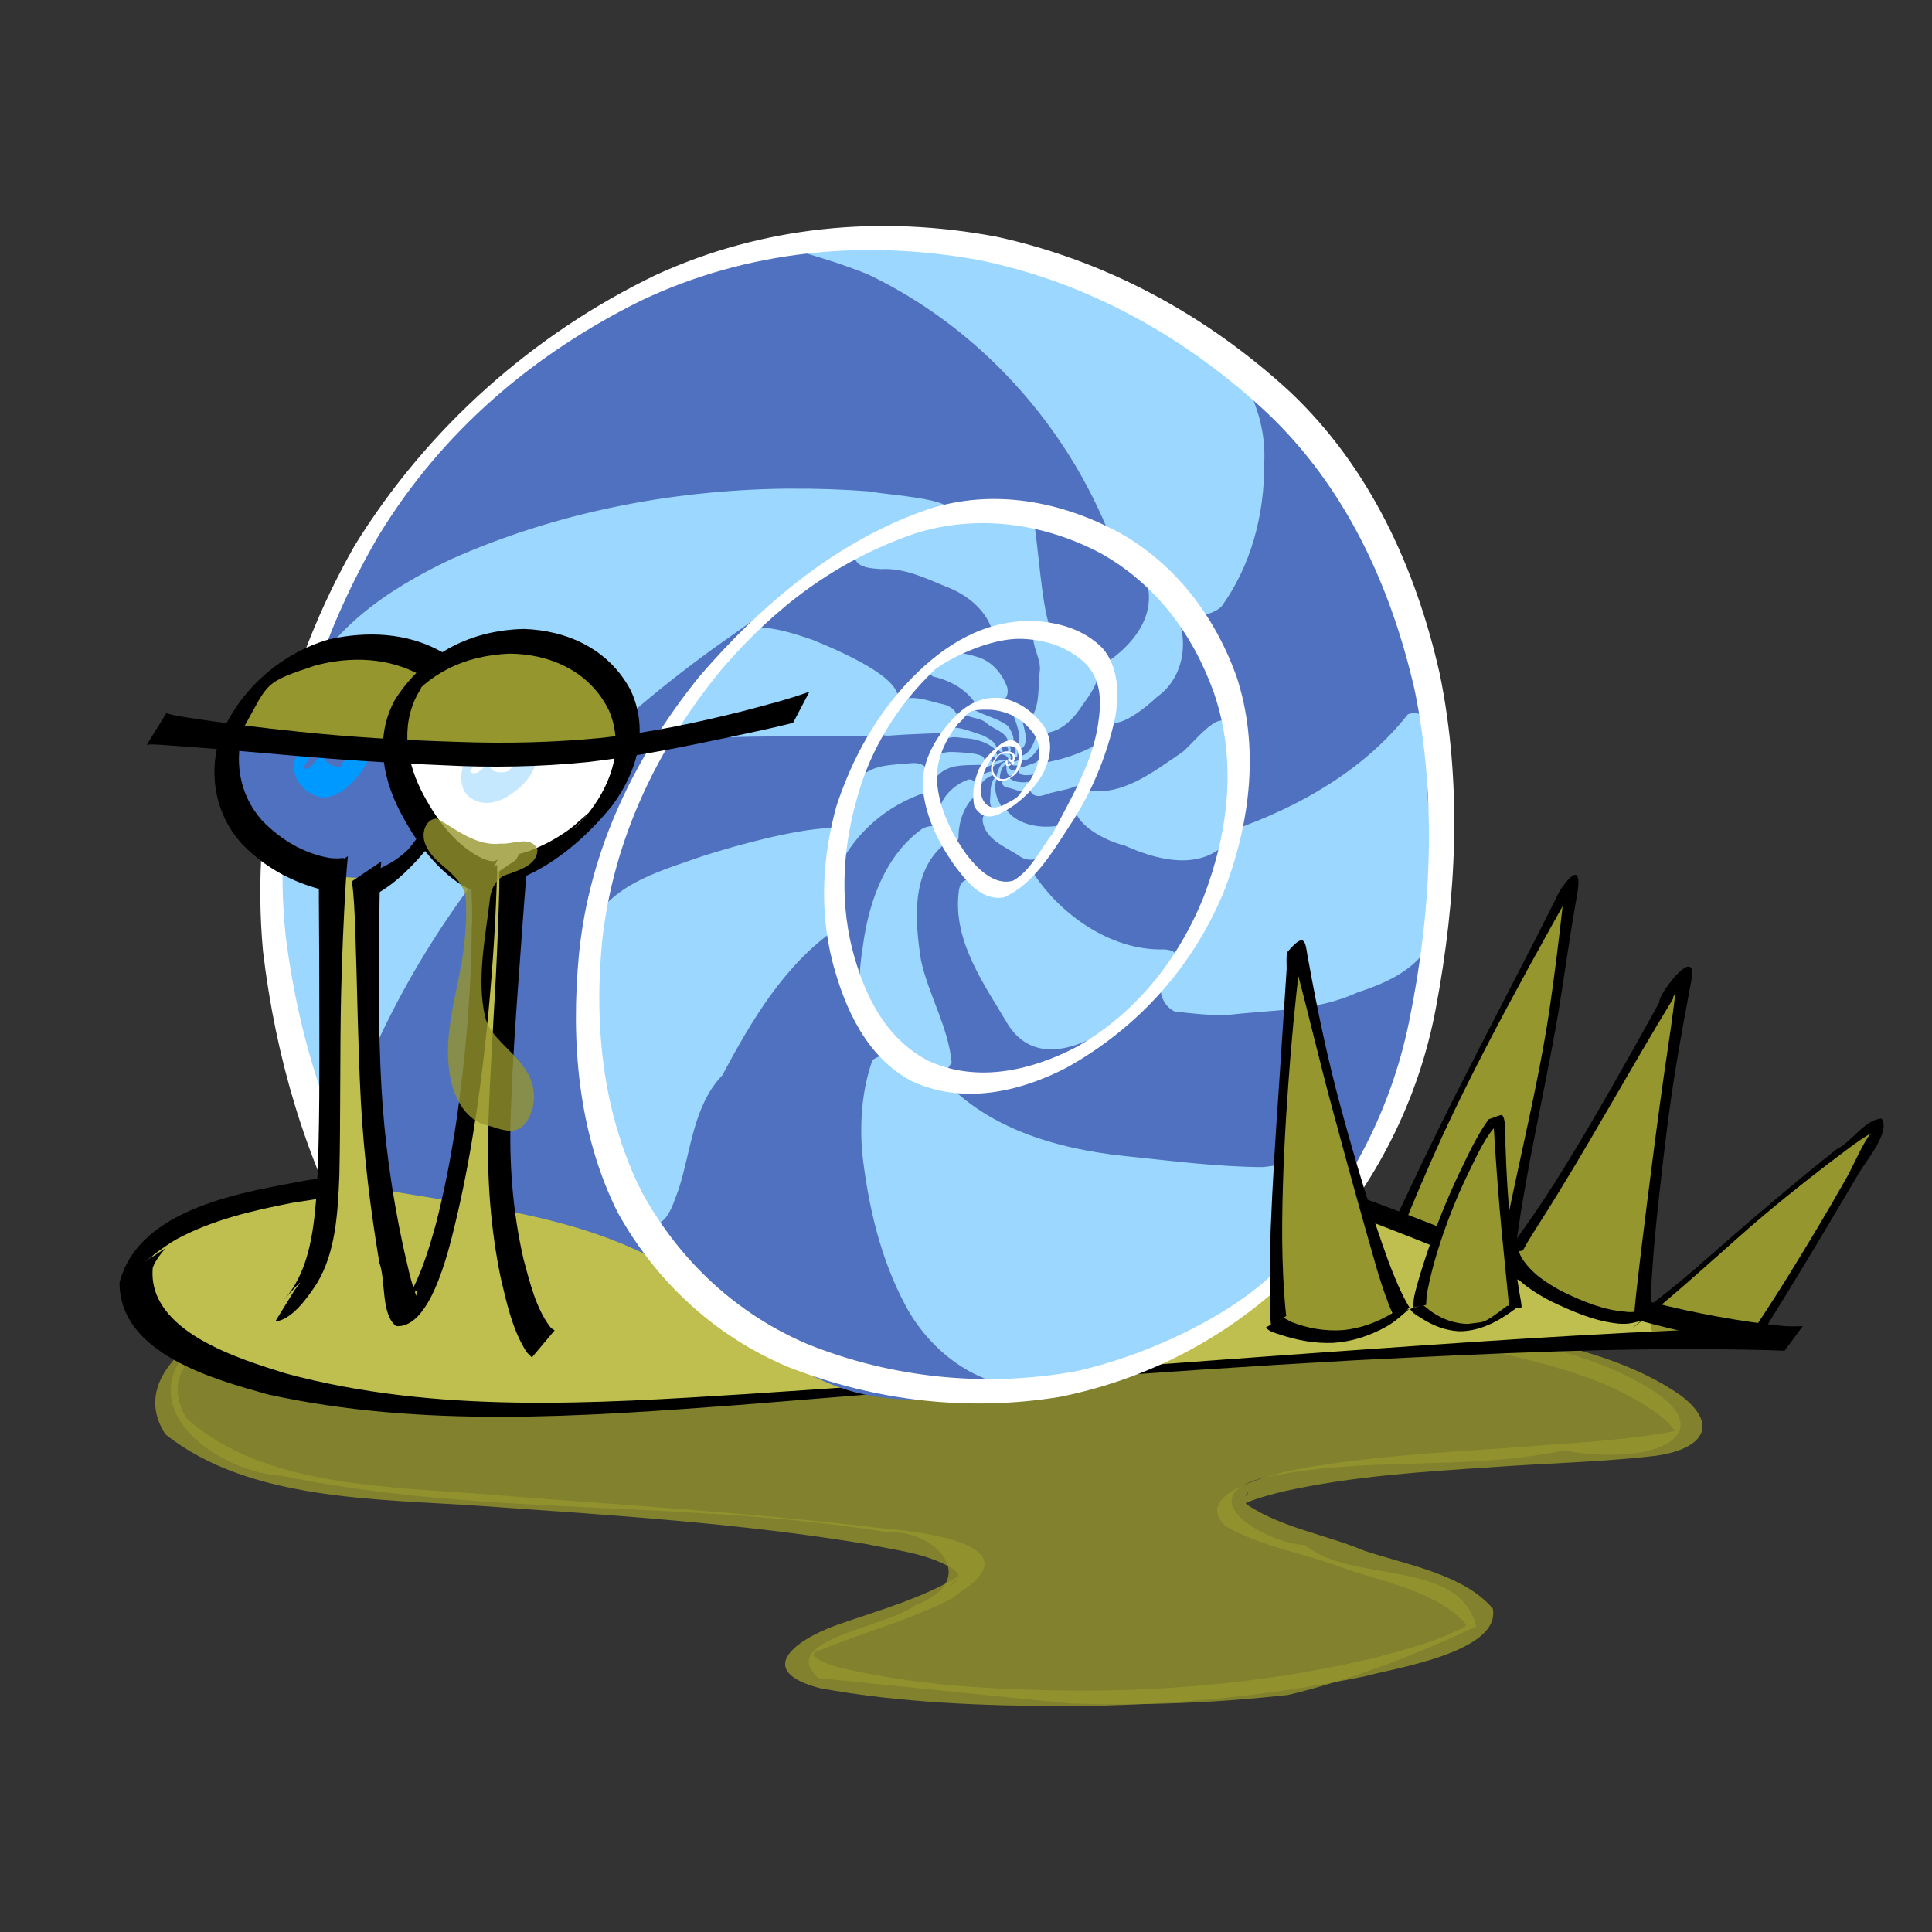 <?xml version="1.0" encoding="UTF-8" standalone="no"?>
<!-- Created with Inkscape (http://www.inkscape.org/) -->
<svg
   xmlns:dc="http://purl.org/dc/elements/1.1/"
   xmlns:cc="http://web.resource.org/cc/"
   xmlns:rdf="http://www.w3.org/1999/02/22-rdf-syntax-ns#"
   xmlns:svg="http://www.w3.org/2000/svg"
   xmlns="http://www.w3.org/2000/svg"
   xmlns:sodipodi="http://inkscape.sourceforge.net/DTD/sodipodi-0.dtd"
   xmlns:inkscape="http://www.inkscape.org/namespaces/inkscape"
   width="1000"
   height="1000"
   id="svg2"
   sodipodi:version="0.32"
   inkscape:version="0.43"
   version="1.0"
   sodipodi:docbase="/home/kkowal/tale/art/monster"
   sodipodi:docname="lag.svg"
   inkscape:export-filename="/home/kkowal/tale/art/monster/lag.png"
   inkscape:export-xdpi="90"
   inkscape:export-ydpi="90">
  <rect width="100%" height="100%" fill="#333333" stroke="none"/>
  <defs
     id="defs4" />
  <sodipodi:namedview
     id="base"
     pagecolor="#ffffff"
     bordercolor="#666666"
     borderopacity="1.0"
     inkscape:pageopacity="0.0"
     inkscape:pageshadow="2"
     inkscape:zoom="0.98994949"
     inkscape:cx="548.13819"
     inkscape:cy="495.9367"
     inkscape:document-units="px"
     inkscape:current-layer="layer1"
     inkscape:window-width="1590"
     inkscape:window-height="1121"
     inkscape:window-x="0"
     inkscape:window-y="25" />
  <g
     inkscape:label="Layer 1"
     inkscape:groupmode="layer"
     id="layer1">
    <path
       style="opacity:1;color:#000000;fill:#96962e;fill-opacity:1;fill-rule:nonzero;stroke:none;stroke-width:3.9;stroke-linecap:butt;stroke-linejoin:miter;marker:none;marker-start:none;marker-mid:none;marker-end:none;stroke-miterlimit:4;stroke-dasharray:none;stroke-dashoffset:0;stroke-opacity:1;visibility:visible;display:inline;overflow:visible"
       d="M 720.239,646.194 C 721.267,630.015 735.41,618.923 738.876,603.508 C 756.701,561.533 781.563,515.891 802.366,473.673 C 803.856,467.908 815.128,444.909 816.012,461.724 C 814.1,471.849 809.164,491.571 809.112,501.953 C 804.086,538.062 795.29,573.48 786.706,608.861 C 783.099,625.683 779.823,642.573 776.634,659.477 C 768.96,676.686 742.084,678.153 731.47,663.074 C 726.961,658.075 721.671,653.052 720.239,646.194 z "
       id="path12020"
       sodipodi:nodetypes="ccccccccc" />
    <path
       style="opacity:1;color:#000000;fill:#000000;fill-opacity:1;fill-rule:nonzero;stroke:none;stroke-width:3.9;stroke-linecap:butt;stroke-linejoin:miter;marker:none;marker-start:none;marker-mid:none;marker-end:none;stroke-miterlimit:4;stroke-dasharray:none;stroke-dashoffset:0;stroke-opacity:1;visibility:visible;display:inline;overflow:visible"
       id="path2346"
       d="M 714.626,648.396 C 714.79,646.104 716.376,643.621 717.344,641.468 C 725.672,624.004 733.77,606.423 742.287,589.054 C 756.53,559.927 771.522,531.191 786.369,502.382 C 793.394,488.641 800.528,474.954 807.301,461.081 C 816.032,448.166 818.442,451.317 816.18,463.879 C 812.728,482.954 810.138,502.174 807.059,521.312 C 802.835,546.535 797.465,571.539 792.655,596.649 C 790.083,610.338 787.586,624.05 785.62,637.845 C 785.06,641.994 784.486,646.144 784.08,650.312 C 783.904,651.917 783.774,653.524 783.693,655.135 C 783.585,656.645 783.527,658.158 783.426,659.668 C 783.362,660.69 783.275,661.709 783.187,662.729 L 774.867,667.096 C 775.001,666.113 775.15,665.13 775.197,664.137 C 775.304,662.639 775.373,661.14 775.453,659.641 C 775.551,657.964 775.623,656.284 775.889,654.623 C 776.483,650.275 777.28,645.96 778.126,641.657 C 780.874,627.548 783.972,613.514 786.991,599.463 C 792.414,574.42 797.951,549.373 801.791,524.016 C 804.591,505.269 806.873,486.447 808.971,467.606 C 809.251,464.996 809.122,462.102 809.604,459.535 C 809.679,459.138 810.224,460.43 810.576,460.241 C 813.169,458.851 815.422,456.884 817.774,455.105 C 818.764,454.356 814.063,457.812 815.294,457.899 C 806.971,471.817 799.391,486.187 791.461,500.336 C 775.911,528.855 760.692,557.589 747.005,587.089 C 739.367,603.888 731.939,620.812 725.262,638.031 C 724.727,639.5 723.833,643.208 722.973,643.651 L 714.626,648.396 z " />
    <path
       style="opacity:1;color:#000000;fill:#96962e;fill-opacity:0.795;fill-rule:nonzero;stroke:none;stroke-width:3.9;stroke-linecap:butt;stroke-linejoin:miter;marker:none;marker-start:none;marker-mid:none;marker-end:none;stroke-miterlimit:4;stroke-dasharray:none;stroke-dashoffset:0;stroke-opacity:1;visibility:visible;display:inline;overflow:visible"
       d="M 95,701.429 C 71.1,733.948 116.964,762.601 146.002,763.901 C 249.13,785.167 355.553,776.14 459.158,793.078 C 483.851,791.354 508.496,817.606 474.056,830.735 C 458.773,842.404 401.587,848.745 423.592,868.632 C 466.631,872.769 510.287,877.535 553.599,881.656 C 591.265,882.977 629.42,881.434 666.819,877.278 C 698.704,869.729 734.636,855.843 764.079,841.798 C 755.317,806.384 699.729,819.95 675.564,799.732 C 656.101,798.964 615.453,775.799 652.519,765.249 C 704.016,753.191 757.698,761.66 809.357,750.766 C 860.197,759.782 892.705,740.262 850.384,716.686 C 810.592,693.326 762.009,693.687 721.567,671.548 C 684.767,654.004 644.73,644.877 604.089,642.977 C 505.901,635.279 407.471,644.85 309.176,643.63 C 241.406,645.477 174.015,661.254 113.909,692.964 C 108.723,695.399 103.595,697.959 98.571,700.714"
       id="path7206"
       sodipodi:nodetypes="ccccccccccccccccc" />
    <path
       style="opacity:1;color:#000000;fill:#96962e;fill-opacity:0.795;fill-rule:nonzero;stroke:none;stroke-width:3.9;stroke-linecap:butt;stroke-linejoin:miter;marker:none;marker-start:none;marker-mid:none;marker-end:none;stroke-miterlimit:4;stroke-dasharray:none;stroke-dashoffset:0;stroke-opacity:1;visibility:visible;display:inline;overflow:visible"
       id="path2390"
       d="M 199.863,667.129 C 179.82,666.166 159.946,671.987 141.273,678.825 C 117.343,689.397 79.07,703.095 96.298,733.86 C 136.336,770.18 202.526,769.313 253.18,773.592 C 320.665,778.919 388.296,782.856 455.542,790.908 C 462.203,791.671 518.16,795.435 508.419,813.439 C 505.111,819.552 498.263,822.831 492.95,827.245 C 471.292,838.42 447.672,844.768 425.155,853.82 C 418.916,855.436 402.293,869.076 422.509,852.942 C 423.674,852.012 420.36,856.374 421.495,857.341 C 424.854,860.203 429.389,861.45 433.451,862.812 C 474.133,872.793 516.549,874.637 558.262,875.1 C 610.172,875.112 662.177,869.972 712.727,857.786 C 727.489,853.79 742.508,849.855 756.311,843.023 C 759.628,841.381 768.552,834.674 765.667,837.012 C 750.311,849.455 756.68,845.877 758.864,840.829 C 744.802,824.424 717.227,818.947 697.361,812.375 C 676.855,804.173 653.857,801.134 634.486,790.056 C 615.757,772.477 661.12,762.501 672.344,760.274 C 707.484,753.998 743.182,751.953 778.733,749.549 C 807.588,747.191 836.702,746.199 865.26,741.045 C 873.867,740.408 886.009,728.609 866.416,744.89 C 865.397,745.737 867.542,742.076 866.903,740.906 C 865.109,737.618 862.083,735.178 859.311,732.803 C 838.084,716.772 812.04,709.041 786.679,702.777 C 740.304,692.028 692.693,688.571 645.344,685.467 C 610.917,683.257 576.451,681.733 541.975,680.606 L 548.461,671.91 C 582.72,673.903 616.987,675.725 651.251,677.62 C 699.213,680.424 747.435,683.581 794.622,693.161 C 820.942,699.136 847.728,706.727 870.203,722.443 C 890.931,738.462 880.039,750.381 856.914,753.513 C 828.656,756.808 800.159,757.332 771.808,759.427 C 736.039,761.747 700.047,764.094 664.938,771.806 C 658.364,773.436 651.787,775.091 645.49,777.656 C 642.464,778.888 634.492,784.641 636.893,782.398 C 654.524,765.927 640.413,774.123 645.48,778.831 C 663.58,790.819 686.191,794.268 705.89,802.54 C 727.316,809.79 757.514,814.693 772.664,832.601 C 777.074,855.439 719.275,863.905 706.386,867.663 C 655.743,878.122 604.04,882.787 552.393,883.133 C 509.587,882.921 466.322,881.526 424.135,873.74 C 391.382,864.978 409.766,849.775 432.554,841.293 C 455.275,833.259 479.265,826.991 499.657,813.654 C 497.027,815.987 494.336,818.251 491.766,820.652 C 490.363,821.962 495.454,818.619 496.018,816.769 C 496.968,813.655 491.456,810.949 489.614,810.014 C 477.026,803.624 462.514,802.23 448.959,799.28 C 382.712,788.286 315.617,784.183 248.726,779.459 C 195.891,775.732 129.046,777.035 85.542,742.316 C 62.583,706.396 121.77,678.77 147.413,668.486 C 167.662,661.01 188.541,655.331 210.018,653.169 L 199.863,667.129 z " />
    <path
       style="opacity:1;color:#000000;fill:#bfbf50;fill-opacity:1;fill-rule:nonzero;stroke:none;stroke-width:3.9;stroke-linecap:butt;stroke-linejoin:miter;marker:none;marker-start:none;marker-mid:none;marker-end:none;stroke-miterlimit:4;stroke-dasharray:none;stroke-dashoffset:0;stroke-opacity:1;visibility:visible;display:inline;overflow:visible"
       d="M 382.857,638.571 C 328.566,613.002 266.731,610.275 207.764,609.811 C 164.521,619.894 97.125,614.116 74.296,657.632 C 72.583,706.52 132.404,710.497 167.003,721.745 C 230.818,733.394 296.641,730.842 361.176,725.946 C 474.565,715.024 588.466,709.756 701.996,700.789 C 756.105,693.972 811.186,704.323 864.739,692.968 C 891.418,678.866 809.308,675.461 792.366,657.247 C 727.761,634.465 665.229,601.776 595.629,598.27 C 541.206,589.382 485.015,592.295 434.276,615.576 C 425.123,614.765 369.852,648.992 382.857,638.571 z "
       id="path3275" />
    <path
       style="opacity:1;color:#000000;fill:#96962e;fill-opacity:1;fill-rule:nonzero;stroke:none;stroke-width:3.9;stroke-linecap:butt;stroke-linejoin:miter;marker:none;marker-start:none;marker-mid:none;marker-end:none;stroke-miterlimit:4;stroke-dasharray:none;stroke-dashoffset:0;stroke-opacity:1;visibility:visible;display:inline;overflow:visible"
       d="M 866.963,668.417 C 876.375,658.464 889.154,652.097 897.371,640.947 C 916.82,622.968 938.151,606.124 959.354,590.233 C 969.909,582.049 972.241,586.37 969.764,593.416 C 965.193,603.045 957.894,610.832 953.516,620.585 C 939.434,643.544 927.39,667.973 909.929,688.673 C 899.609,697.714 884.872,697.189 872.084,695.732 C 865.52,696.177 856.247,694.807 854.529,687.201 C 852.988,678.725 860.63,672.466 866.963,668.417 z "
       id="path12047"
       sodipodi:nodetypes="ccccccccc" />
    <path
       style="opacity:1;color:#000000;fill:#000000;fill-opacity:1;fill-rule:nonzero;stroke:none;stroke-width:3.9;stroke-linecap:butt;stroke-linejoin:miter;marker:none;marker-start:none;marker-mid:none;marker-end:none;stroke-miterlimit:4;stroke-dasharray:none;stroke-dashoffset:0;stroke-opacity:1;visibility:visible;display:inline;overflow:visible"
       id="path2280"
       d="M 357.737,663.413 C 373.89,644.256 393.172,627.915 414.558,615.615 C 474.996,585.743 543.732,583.973 608.755,593.876 C 674.783,603.889 735.853,632.515 798.139,655.845 C 841.305,672.386 886.207,683.273 932.018,687.217 L 923.542,698.539 C 878.165,692.706 833.658,681.169 790.827,664.385 C 729.031,640.756 668.302,612.196 602.764,601.692 C 537.317,591.756 467.381,594.205 408.108,628.16 C 383.826,644.022 395.017,635.176 375.91,656.772 L 357.737,663.413 z " />
    <path
       style="opacity:1;color:#000000;fill:#000000;fill-opacity:1;fill-rule:nonzero;stroke:none;stroke-width:3.9;stroke-linecap:butt;stroke-linejoin:miter;marker:none;marker-start:none;marker-mid:none;marker-end:none;stroke-miterlimit:4;stroke-dasharray:none;stroke-dashoffset:0;stroke-opacity:1;visibility:visible;display:inline;overflow:visible"
       id="path2316"
       d="M 403.115,665.791 C 400.227,663.701 397.431,661.452 394.596,659.276 C 371.948,643.009 346.124,632.453 319.706,625.124 C 264.609,611.833 206.981,613.476 151.391,622.57 C 130.827,626.557 109.862,631.374 91.148,641.545 C 85.711,644.5 70.818,655.857 76.014,652.46 C 92.871,641.442 82.467,647.015 79.074,656.117 C 76.025,689.417 124.831,703.603 147.861,710.888 C 225.613,731.869 307.025,726.524 386.354,721.568 C 492.505,714.616 598.546,706 704.668,698.6 C 777.725,693.413 850.819,688.538 924.031,686.615 C 927.057,686.549 930.083,686.483 933.108,686.418 L 923.698,699.147 C 920.81,699.042 917.922,698.936 915.034,698.83 C 843.569,696.92 772.11,700.548 700.742,704.111 C 594.496,710 488.417,718.561 382.349,727.208 C 301.385,733.236 218.608,739.34 138.556,721.727 C 111.621,714.122 61.726,700.969 61.884,663.833 C 72.102,624.471 128.03,616.817 159.394,610.806 C 215.706,603.285 273.561,602.328 329.477,613.512 C 357.298,620.179 384.093,630.178 409.072,644.765 C 410.706,645.68 416.082,649.503 416.412,648.011 L 403.115,665.791 z " />
    <path
       style="opacity:1;color:#000000;fill:#5071bf;fill-opacity:1;fill-rule:nonzero;stroke:none;stroke-width:3.9;stroke-linecap:butt;stroke-linejoin:miter;marker:none;marker-start:none;marker-mid:none;marker-end:none;stroke-miterlimit:4;stroke-dasharray:none;stroke-dashoffset:0;stroke-opacity:1;visibility:visible;display:inline;overflow:visible"
       d="M 179.408,612.164 C 243.336,626.08 327.264,626.239 378.886,682.45 C 421.856,720.269 452.356,731.209 512.73,720.685 C 564.614,720.553 612.048,694.041 655.345,668.176 C 700.252,617.178 729.139,569.607 748.6,484.937 C 761.432,381.322 723.659,271.376 648.892,198.507 C 573.807,145.488 477.126,112.405 385.151,129.566 C 302.2,161.747 222.505,214.906 180.15,295.505 C 147.432,349.835 150.081,416.189 143.451,476.814 C 146.177,523.484 166.598,567.657 179.408,612.164 z "
       id="path3281"
       sodipodi:nodetypes="cccccccccc" />
    <path
       style="opacity:1;color:#000000;fill:#9bd7ff;fill-opacity:1;fill-rule:nonzero;stroke:none;stroke-width:3.9;stroke-linecap:butt;stroke-linejoin:miter;marker:none;marker-start:none;marker-mid:none;marker-end:none;stroke-miterlimit:4;stroke-dasharray:none;stroke-dashoffset:0;stroke-opacity:1;visibility:visible;display:inline;overflow:visible"
       d="M 459.812 125.719 C 459.711 125.728 459.6 125.748 459.5 125.75 C 441.174 126.178 422.735 131.558 404.719 127.562 C 419.731 131.805 434.758 136.102 449.219 142 C 506.439 169.283 552.011 219.609 575 278.562 C 581.73 286.111 588.013 294.042 594.594 301.719 C 594.594 301.726 594.594 301.748 594.594 301.75 C 594.413 302.259 594.263 302.924 594.156 303.75 C 597.634 321.609 583.607 336.725 569.281 345 C 570.402 351.503 570.653 358.297 569.531 364.812 C 570.835 384.93 591.659 367.494 598.969 360.656 C 613.557 350.311 616.145 329.086 606.875 314.375 C 606.543 314.033 606.122 313.451 605.656 312.75 C 613.793 318.441 623.817 321.015 632.094 314.156 C 647.574 292.84 654.562 266.146 654.344 240 C 656.321 206.684 634.26 172.5 601.531 163.625 C 562.301 137.561 514.742 126.15 468 125.969 C 465.521 125.774 463.046 125.689 460.562 125.719 C 460.385 125.721 460.208 125.713 460.031 125.719 C 459.998 125.72 459.969 125.719 459.938 125.719 C 459.932 125.719 459.912 125.718 459.906 125.719 C 459.873 125.721 459.846 125.716 459.812 125.719 z M 405.688 252.938 C 346.564 253.796 287.368 265.404 233.344 289.5 C 200.909 304.887 167.79 326.812 154.656 361.875 C 133.54 413.004 142.6 469.4 144.469 522.938 C 147.003 549.9 150.56 579.898 169.656 600.625 L 172.156 602.844 C 203.065 490.034 282.681 395.977 377.312 329.938 C 398.478 315.035 419.562 299.235 442.406 286.938 C 442.334 287.363 442.3 287.796 442.312 288.25 C 443.451 294.105 451.232 294.166 456 294.562 C 467.87 293.89 478.861 299.132 489.531 303.594 C 500.895 307.772 511.718 316.59 514.281 328.938 C 516.673 328.447 519.077 327.938 521.438 327.312 C 525.724 326.749 531.445 328.243 535.938 328.531 C 535.628 328.556 535.312 328.574 535 328.625 C 533.833 334.58 539.422 341.421 538.062 348.25 C 537.252 355.863 538.286 364.402 534.031 371.156 L 534.094 372.219 C 534.791 375.49 537.193 378.668 540.562 379.469 C 549.404 378.823 555.942 371.837 560.406 364.781 C 564.752 358.788 570.267 351.497 568 343.656 C 563.762 338.437 557.46 335.621 551.375 333.156 C 547.144 331.781 542.851 329.106 538.406 328.562 C 541.199 328.341 543.117 327.152 543.188 323.875 C 539.122 312.292 537.293 282.053 535.188 270.219 C 534.681 266.074 534.052 265.883 529.281 265.312 C 517.306 262.852 504.824 264.306 493.156 267.625 C 486.144 269.875 479.043 271.824 471.938 273.75 C 474.43 272.876 476.954 272.041 479.5 271.281 C 514.544 258.935 461.15 256.694 449.75 254.312 C 436.27 253.314 422.714 252.838 409.156 252.938 C 408.685 252.941 408.221 252.933 407.75 252.938 C 407.516 252.94 407.296 252.935 407.062 252.938 C 406.83 252.94 406.608 252.934 406.375 252.938 C 406.143 252.941 405.919 252.934 405.688 252.938 z M 393.062 324.969 C 384.077 325.453 380.32 330.959 372.844 339.75 C 364.637 351.979 348.194 366.363 350.562 382.75 C 384.617 380.644 418.744 381.096 452.844 381.062 C 451.737 374.421 459.123 373.004 461.188 367.625 C 461.503 367.374 461.82 367.16 462.094 366.906 C 460.012 371.624 449.848 380.96 459.812 380.781 C 469.95 379.962 480.427 379.776 490.719 379.281 C 490.307 379.788 490.017 380.307 490 380.75 C 489.999 380.815 490.021 380.907 490.031 380.969 C 490.038 381.003 490.054 381.054 490.062 381.094 C 490.064 381.1 490.061 381.119 490.062 381.125 C 490.068 381.136 490.088 381.177 490.094 381.188 C 490.101 381.202 490.117 381.236 490.125 381.25 C 490.148 381.285 490.197 381.346 490.219 381.375 C 490.225 381.382 490.243 381.398 490.25 381.406 C 490.294 381.455 490.357 381.523 490.406 381.562 C 490.609 381.717 490.899 381.851 491.281 381.938 C 494.405 380.986 497.518 382.15 500.688 382.156 C 505.964 382.721 511.473 384.405 515.406 388.125 L 515.781 387.875 C 516.166 384.396 511.605 382.038 508.781 380.656 C 504.169 379.157 499.582 377.221 494.75 376.656 C 494.545 376.673 494.318 376.75 494.062 376.844 C 497.737 372.473 495.2 366.407 488.719 364.656 C 481.092 363.182 470.592 358.187 464.188 364.094 C 469.577 352.964 441.06 339.539 420.875 331.281 C 408.357 326.925 400.244 324.945 394.312 324.969 C 394.042 324.97 393.761 324.959 393.5 324.969 C 393.427 324.971 393.353 324.966 393.281 324.969 C 393.21 324.972 393.133 324.965 393.062 324.969 z M 495.031 338.031 C 492.902 338.147 490.85 338.778 489 340.219 C 486.04 342.802 476.219 346.05 483 350.188 C 492.045 352.21 501.149 357.272 505.812 365.625 C 506.948 365.672 508.096 365.589 509.219 365.469 C 515.113 366.503 522.89 363.103 521.406 355.969 C 518.89 348.665 513.242 342.095 505.625 339.938 C 502.524 339.091 499.1 338.029 495.812 338.031 C 495.625 338.031 495.437 338.024 495.25 338.031 C 495.181 338.034 495.1 338.028 495.031 338.031 z M 501.844 367.156 C 501.774 367.16 501.694 367.18 501.625 367.188 C 500.547 367.298 499.542 367.839 498.75 369.094 C 501.214 371.956 507.401 371.185 510.594 374.281 C 514.233 377.59 520.663 378.576 521.875 383.969 L 521.875 384.188 L 522.375 384.531 C 523.109 384.579 523.647 384.429 524 384.156 C 524.135 384.047 524.258 383.897 524.344 383.75 C 525.367 381.913 522.948 377.418 521.781 375.781 C 517.789 372.799 512.978 371.245 508.406 369.406 C 506.453 368.553 504.002 367.043 501.844 367.156 z M 525.062 368.125 C 525.021 368.128 524.979 368.149 524.938 368.156 C 524.598 368.219 524.289 368.436 523.969 368.844 C 523.965 368.847 523.94 368.872 523.938 368.875 C 523.928 368.924 523.909 369.021 523.906 369.094 C 523.908 369.104 523.903 369.145 523.906 369.156 C 523.913 369.179 523.933 369.204 523.938 369.219 C 523.937 369.222 523.938 369.247 523.938 369.25 C 523.946 369.259 523.966 369.278 523.969 369.281 C 523.972 369.281 523.997 369.281 524 369.281 C 524.006 369.287 524.026 369.307 524.031 369.312 C 524.035 369.312 524.059 369.313 524.062 369.312 C 524.065 369.309 524.091 369.284 524.094 369.281 C 525.887 373.68 527.676 378.23 527.625 383.062 C 527.466 384.617 527.188 388.923 529.719 386.719 C 530.968 385.07 531.058 382.784 530.875 380.781 C 530.33 377.47 529.653 374.101 528.188 371.062 C 527.661 369.959 526.354 368.019 525.062 368.125 z M 731.531 369.094 C 731.468 369.102 731.401 369.121 731.344 369.125 C 730.496 369.179 729.617 369.39 728.719 369.719 C 705.769 398.851 672.344 417.655 637.812 429.781 C 644.003 415.094 641.848 397.876 637.969 382.688 C 635.924 360.42 620.318 382.162 612.156 389.188 C 597.002 399.341 579.902 413.456 560.344 408.562 C 546.56 422.194 570.443 434.949 581.906 437.562 C 597.751 444.708 619.016 450.688 633.562 437.531 C 634.993 435.47 636.172 433.325 637.188 431.125 C 637.357 437.43 635.925 443.652 634.219 449.688 C 631.096 467.107 618.55 480.024 608.594 493.969 C 607.833 492.427 605.771 491.475 601.906 491.406 C 574.439 492.052 547.116 472.475 533.219 449.281 C 529.746 475.348 497.785 441.769 496.188 461.938 C 493.237 487.527 509.697 509.872 522 530.75 C 538.535 555.792 569.298 537.464 586.469 523.25 C 588.987 520.506 595.374 514.808 600.688 508.969 C 600.147 514.819 602.388 520.817 608 523.531 C 616.893 524.554 625.814 525.591 634.781 525.438 C 657.538 522.591 681.522 523.578 702.75 513.625 C 720.823 507.817 732.021 501.046 739.5 489.812 C 751.765 468.68 748.564 450.549 741.562 427.875 C 737.818 414.272 737.799 399.757 741.844 386.219 C 744.503 379.236 739.394 369.016 731.812 369.094 C 731.737 369.095 731.673 369.087 731.594 369.094 C 731.574 369.095 731.552 369.091 731.531 369.094 z M 536.25 381.469 C 535.551 382.191 535.592 383.668 534.938 384.656 C 533.737 387.577 531.65 390.632 528.344 391.281 L 528.312 391.469 C 528.306 391.491 528.287 391.541 528.281 391.562 C 528.197 392.064 528.415 392.599 528.75 392.969 C 530.002 394.272 531.967 393.008 533.156 392.219 C 535.345 390.353 537.469 388.064 538.156 385.188 C 538.39 383.752 537.648 381.956 536.25 381.469 z M 567.031 385.688 C 558.81 390.186 549.638 393.255 540.344 394.812 L 539.906 394.375 C 539.35 394.58 538.925 394.879 538.562 395.25 C 538.625 394.834 538.648 394.422 538.656 394 C 538.614 393.667 538.537 393.442 538.438 393.312 C 538.432 393.306 538.411 393.287 538.406 393.281 C 538.401 393.276 538.38 393.255 538.375 393.25 C 538.37 393.244 538.349 393.224 538.344 393.219 C 538.333 393.213 538.292 393.192 538.281 393.188 C 538.262 393.181 538.216 393.163 538.188 393.156 C 538.185 393.156 538.16 393.156 538.156 393.156 C 538.146 393.156 538.11 393.156 538.094 393.156 C 538.083 393.162 538.042 393.182 538.031 393.188 C 538.028 393.187 538.003 393.187 538 393.188 C 537.987 393.193 537.95 393.212 537.938 393.219 C 537.934 393.218 537.909 393.219 537.906 393.219 C 537.895 393.224 537.854 393.244 537.844 393.25 C 537.798 393.273 537.736 393.313 537.688 393.344 C 537.17 393.68 536.508 394.386 536 394.656 C 535.967 394.673 535.91 394.704 535.875 394.719 C 535.864 394.719 535.823 394.719 535.812 394.719 C 532.991 395.7 530.218 397.028 527.219 397.375 C 527.119 398.021 527.128 398.682 527.312 399.312 C 527.403 399.713 527.605 400.056 527.844 400.312 C 527.86 400.33 527.889 400.358 527.906 400.375 C 528.733 401.151 530.172 401.266 531.281 401.25 C 532.534 401.18 533.994 401.224 535.156 400.688 C 534.066 402 533.353 403.551 533.031 405.062 C 533.029 405.059 533.003 405.065 533 405.062 C 532.373 404.651 531.22 404.632 530.438 404.938 C 527.653 404.9 524.414 404.767 522.406 402.531 L 522.062 402.594 C 521.25 403.246 520.095 403.317 519.344 404.062 C 517.659 405.762 519.941 407.614 521.688 407.719 C 524.51 408.187 527.097 409.687 529.969 409.844 C 531.504 409.879 532.229 408.522 532.844 407.312 C 533.048 410.741 535.64 413.278 540.906 411.375 C 548.212 408.677 557.228 409.039 562.719 402.812 C 565.717 398.289 569.238 390.48 567.031 385.688 z M 520.75 385.812 C 520.609 385.824 520.483 385.846 520.344 385.844 C 520.295 385.84 520.247 385.841 520.219 385.844 C 520.217 385.844 520.194 385.844 520.188 385.844 C 520.188 385.848 520.187 385.872 520.188 385.875 C 520.185 385.875 520.16 385.875 520.156 385.875 C 520.156 385.882 520.156 385.905 520.156 385.906 C 520.159 385.909 520.185 385.935 520.188 385.938 C 520.226 385.975 520.306 386.028 520.375 386.062 C 520.386 386.068 520.421 386.086 520.438 386.094 C 520.448 386.099 520.489 386.12 520.5 386.125 C 520.503 386.125 520.528 386.125 520.531 386.125 C 520.883 386.429 521.345 386.685 521.625 387.062 C 521.641 387.085 521.673 387.133 521.688 387.156 C 521.706 387.189 521.736 387.252 521.75 387.281 C 521.755 387.291 521.776 387.332 521.781 387.344 C 521.781 387.347 521.782 387.372 521.781 387.375 C 521.894 388.033 521.685 388.701 521.562 389.344 L 521.781 389.062 C 521.783 389.062 521.806 389.062 521.812 389.062 C 521.819 389.069 521.84 389.09 521.844 389.094 C 521.849 389.099 521.87 389.12 521.875 389.125 C 522.04 389.224 522.291 389.307 522.5 389.312 C 522.507 389.313 522.524 389.313 522.531 389.312 C 522.542 389.313 522.583 389.313 522.594 389.312 C 522.596 389.313 522.622 389.312 522.625 389.312 C 522.636 389.307 522.677 389.287 522.688 389.281 C 522.69 389.281 522.716 389.281 522.719 389.281 C 522.722 389.281 522.747 389.281 522.75 389.281 C 522.761 389.276 522.802 389.256 522.812 389.25 C 522.815 389.247 522.84 389.222 522.844 389.219 C 522.848 389.215 522.869 389.194 522.875 389.188 C 522.88 389.183 522.902 389.161 522.906 389.156 C 522.913 389.15 522.933 389.129 522.938 389.125 C 522.943 389.114 522.963 389.074 522.969 389.062 C 522.976 389.05 522.994 389.014 523 389 C 523.362 388.325 523.04 387.559 522.875 386.875 C 522.798 386.665 522.734 386.379 522.625 386.156 C 522.601 386.111 522.56 386.04 522.531 386 C 522.526 385.995 522.506 385.974 522.5 385.969 C 522.493 385.961 522.476 385.945 522.469 385.938 C 522.462 385.931 522.446 385.914 522.438 385.906 C 522.432 385.901 522.412 385.881 522.406 385.875 C 522.401 385.869 522.381 385.849 522.375 385.844 C 522.373 385.844 522.351 385.844 522.344 385.844 C 522.338 385.838 522.318 385.818 522.312 385.812 C 521.984 385.793 521.673 385.799 521.344 385.812 C 521.261 385.816 521.177 385.808 521.094 385.812 C 521.031 385.816 520.969 385.809 520.906 385.812 C 520.859 385.815 520.797 385.809 520.75 385.812 z M 517.312 386.594 C 517.201 386.615 517.105 386.657 517 386.688 C 516.955 386.702 516.885 386.729 516.844 386.75 C 516.819 386.764 516.773 386.795 516.75 386.812 C 516.739 386.817 516.698 386.838 516.688 386.844 C 516.679 386.86 516.662 386.894 516.656 386.906 C 516.542 387.141 516.482 387.429 516.469 387.688 C 516.468 387.7 516.469 387.737 516.469 387.75 C 516.469 387.753 516.469 387.775 516.469 387.781 C 516.469 387.792 516.469 387.833 516.469 387.844 C 516.474 387.87 516.491 387.911 516.5 387.938 C 516.535 388.027 516.596 388.142 516.656 388.219 C 516.662 388.226 516.681 388.243 516.688 388.25 C 516.695 388.258 516.712 388.274 516.719 388.281 C 516.832 388.394 516.964 388.515 517.094 388.594 C 517.565 388.83 517.969 389.169 518.375 389.5 C 518.386 389.505 518.427 389.526 518.438 389.531 C 518.453 389.542 518.483 389.553 518.5 389.562 C 518.547 389.588 518.609 389.63 518.656 389.656 C 518.462 389.73 518.262 389.805 518.062 389.844 C 518.058 389.843 518.036 389.844 518.031 389.844 C 518.027 389.844 518.005 389.843 518 389.844 C 517.996 389.844 517.973 389.874 517.969 389.875 C 517.965 389.876 517.942 389.873 517.938 389.875 C 517.934 389.877 517.91 389.873 517.906 389.875 C 517.899 389.879 517.882 389.901 517.875 389.906 C 517.872 389.909 517.847 389.935 517.844 389.938 C 517.838 389.944 517.818 389.962 517.812 389.969 C 517.802 389.983 517.79 390.015 517.781 390.031 C 517.759 390.081 517.751 390.165 517.75 390.219 C 517.75 390.223 517.75 390.246 517.75 390.25 C 517.751 390.254 517.749 390.277 517.75 390.281 C 517.751 390.285 517.749 390.308 517.75 390.312 C 517.751 390.317 517.748 390.34 517.75 390.344 C 517.754 390.352 517.777 390.368 517.781 390.375 C 517.784 390.378 517.81 390.403 517.812 390.406 C 517.819 390.412 517.836 390.432 517.844 390.438 C 517.851 390.443 517.866 390.464 517.875 390.469 C 518.377 390.428 518.895 390.473 519.375 390.625 C 520.33 390.926 521.278 391.474 521.781 392.375 C 521.787 392.383 521.807 392.398 521.812 392.406 C 521.815 392.411 521.842 392.433 521.844 392.438 C 521.846 392.442 521.842 392.464 521.844 392.469 C 521.853 392.495 521.871 392.535 521.875 392.562 C 521.885 392.664 521.85 392.801 521.844 392.906 C 521.84 392.997 521.869 393.105 521.906 393.188 C 521.908 393.192 521.904 393.214 521.906 393.219 C 521.911 393.227 521.932 393.242 521.938 393.25 C 521.95 393.256 521.987 393.276 522 393.281 C 522.026 393.291 522.068 393.306 522.094 393.312 C 522.107 393.315 522.143 393.311 522.156 393.312 C 522.169 393.314 522.206 393.312 522.219 393.312 C 522.225 393.313 522.243 393.313 522.25 393.312 C 522.263 393.312 522.299 393.314 522.312 393.312 C 522.325 393.311 522.362 393.315 522.375 393.312 C 522.639 393.261 522.883 393.061 523.031 392.844 C 523.037 392.836 523.057 392.82 523.062 392.812 C 523.077 392.789 523.112 392.743 523.125 392.719 C 523.137 392.695 523.146 392.65 523.156 392.625 C 523.173 392.583 523.207 392.512 523.219 392.469 C 523.23 392.426 523.243 392.357 523.25 392.312 C 523.3 391.941 523.196 391.519 523.031 391.188 C 522.829 390.701 522.529 390.221 522.125 389.875 C 521.935 389.717 521.707 389.587 521.469 389.5 C 521.39 389.467 521.299 389.422 521.219 389.406 C 520.738 389.323 520.237 389.498 519.75 389.469 C 519.685 389.456 519.594 389.47 519.531 389.469 C 519.291 389.468 519.041 389.51 518.812 389.594 C 518.839 389.559 518.854 389.505 518.875 389.469 C 518.885 389.45 518.899 389.425 518.906 389.406 C 518.908 389.401 518.904 389.381 518.906 389.375 C 518.917 389.349 518.958 389.309 518.969 389.281 C 518.971 389.275 518.967 389.256 518.969 389.25 C 518.969 389.247 518.969 389.222 518.969 389.219 C 518.969 389.216 518.969 389.19 518.969 389.188 C 518.969 389.181 518.969 389.159 518.969 389.156 C 518.972 389.078 518.971 388.984 518.969 388.906 C 519.011 388.233 518.778 387.541 518.344 387.031 C 518.34 387.027 518.316 387.004 518.312 387 C 518.296 386.984 518.265 386.953 518.25 386.938 C 518.198 386.877 518.124 386.799 518.062 386.75 C 518.021 386.719 517.958 386.682 517.906 386.656 C 517.895 386.651 517.86 386.633 517.844 386.625 C 517.832 386.621 517.799 386.6 517.781 386.594 C 517.773 386.591 517.756 386.595 517.75 386.594 C 517.747 386.594 517.722 386.594 517.719 386.594 C 517.712 386.594 517.691 386.594 517.688 386.594 C 517.681 386.594 517.659 386.594 517.656 386.594 C 517.643 386.594 517.607 386.593 517.594 386.594 C 517.59 386.594 517.569 386.594 517.562 386.594 C 517.558 386.594 517.536 386.594 517.531 386.594 C 517.51 386.593 517.458 386.593 517.438 386.594 C 517.427 386.594 517.386 386.594 517.375 386.594 C 517.359 386.596 517.328 386.591 517.312 386.594 z M 525.844 387.031 C 525.84 387.034 525.848 387.059 525.844 387.062 C 525.831 387.072 525.792 387.087 525.781 387.094 C 525.778 387.094 525.753 387.094 525.75 387.094 C 525.387 387.741 525.875 388.661 525.625 389.406 C 525.619 389.487 525.613 389.58 525.594 389.656 C 525.594 389.659 525.594 389.685 525.594 389.688 C 525.58 389.719 525.545 389.784 525.531 389.812 C 525.327 390.269 524.88 390.581 524.562 390.969 C 524.562 390.972 524.563 390.997 524.562 391 C 524.568 391.011 524.588 391.052 524.594 391.062 C 524.675 391.207 524.757 391.391 524.844 391.531 C 524.865 391.563 524.91 391.623 524.938 391.656 C 524.944 391.663 524.962 391.681 524.969 391.688 C 524.975 391.694 524.996 391.715 525 391.719 C 525.003 391.722 525.028 391.747 525.031 391.75 C 525.042 391.756 525.083 391.776 525.094 391.781 C 525.102 391.786 525.114 391.807 525.125 391.812 C 525.131 391.815 525.151 391.81 525.156 391.812 C 525.17 391.818 525.202 391.838 525.219 391.844 C 525.226 391.846 525.244 391.842 525.25 391.844 C 525.273 391.852 525.321 391.869 525.344 391.875 C 525.365 391.882 525.416 391.9 525.438 391.906 C 525.441 391.906 525.465 391.906 525.469 391.906 C 525.486 391.906 525.519 391.905 525.531 391.906 C 525.537 391.906 525.554 391.906 525.562 391.906 C 525.58 391.906 525.613 391.907 525.625 391.906 C 525.637 391.906 525.67 391.906 525.688 391.906 C 525.692 391.906 525.715 391.906 525.719 391.906 C 525.74 391.901 525.791 391.882 525.812 391.875 C 525.816 391.875 525.841 391.875 525.844 391.875 C 525.866 391.869 525.915 391.851 525.938 391.844 C 525.94 391.844 525.966 391.844 525.969 391.844 C 525.974 391.842 525.992 391.846 526 391.844 C 526.018 391.838 526.05 391.817 526.062 391.812 C 526.089 391.797 526.133 391.764 526.156 391.75 C 526.195 391.725 526.247 391.686 526.281 391.656 C 526.298 391.641 526.328 391.61 526.344 391.594 C 526.346 391.591 526.366 391.571 526.375 391.562 C 526.38 391.552 526.401 391.51 526.406 391.5 C 526.412 391.495 526.432 391.474 526.438 391.469 C 526.444 391.457 526.463 391.419 526.469 391.406 C 526.479 391.381 526.492 391.336 526.5 391.312 C 526.506 391.302 526.526 391.261 526.531 391.25 C 526.531 391.239 526.532 391.198 526.531 391.188 C 526.531 391.184 526.531 391.16 526.531 391.156 C 526.531 391.138 526.531 391.105 526.531 391.094 C 526.532 391.07 526.533 391.024 526.531 391 C 526.531 390.989 526.531 390.948 526.531 390.938 C 526.687 390.106 526.75 389.244 526.656 388.406 C 526.693 388.177 526.693 387.854 526.625 387.594 C 526.625 387.591 526.625 387.565 526.625 387.562 C 526.623 387.557 526.627 387.537 526.625 387.531 C 526.611 387.504 526.574 387.461 526.562 387.438 C 526.557 387.425 526.54 387.391 526.531 387.375 C 526.516 387.351 526.486 387.304 526.469 387.281 C 526.466 387.279 526.441 387.253 526.438 387.25 C 526.421 387.233 526.386 387.198 526.375 387.188 C 526.364 387.176 526.323 387.136 526.312 387.125 C 526.297 387.117 526.262 387.1 526.25 387.094 C 526.227 387.082 526.184 387.045 526.156 387.031 C 526.151 387.029 526.13 387.033 526.125 387.031 C 526.122 387.031 526.097 387.031 526.094 387.031 C 526.083 387.031 526.042 387.031 526.031 387.031 C 526.015 387.031 525.979 387.031 525.969 387.031 C 525.965 387.032 525.944 387.031 525.938 387.031 C 525.934 387.031 525.909 387.031 525.906 387.031 C 525.903 387.031 525.878 387.031 525.875 387.031 C 525.871 387.033 525.848 387.029 525.844 387.031 z M 491.625 389.219 C 489.328 389.31 487.108 389.794 485.219 391.25 C 482.116 393.404 482.961 397.35 482.812 400.562 C 482.688 401.451 482.698 402.035 482.812 402.375 C 482.818 402.386 482.838 402.427 482.844 402.438 C 482.85 402.451 482.869 402.488 482.875 402.5 C 482.88 402.511 482.901 402.552 482.906 402.562 C 482.912 402.568 482.932 402.588 482.938 402.594 C 482.945 402.602 482.963 402.619 482.969 402.625 C 482.973 402.629 482.996 402.652 483 402.656 C 483.003 402.659 483.023 402.679 483.031 402.688 C 483.047 402.696 483.083 402.713 483.094 402.719 C 483.099 402.724 483.12 402.744 483.125 402.75 C 483.128 402.75 483.153 402.75 483.156 402.75 C 483.159 402.75 483.185 402.75 483.188 402.75 C 483.198 402.75 483.239 402.75 483.25 402.75 C 483.256 402.75 483.278 402.75 483.281 402.75 C 483.287 402.75 483.307 402.75 483.312 402.75 C 483.328 402.749 483.359 402.752 483.375 402.75 C 483.417 402.744 483.486 402.732 483.531 402.719 C 484.613 402.371 486.531 400.129 487.75 399.375 C 493.853 395.187 501.503 396.301 508.469 395.812 C 510.281 395.036 509.888 392.297 508.406 391.406 C 505.182 389.858 501.5 389.79 498 389.469 C 496.131 389.399 494.165 389.192 492.219 389.219 C 492.023 389.221 491.82 389.211 491.625 389.219 z M 514.469 389.594 C 514.457 389.599 514.447 389.62 514.438 389.625 C 514.421 389.633 514.387 389.651 514.375 389.656 C 513.612 390.038 513.153 390.812 512.812 391.562 C 512.812 391.579 512.813 391.615 512.812 391.625 C 512.813 391.628 512.813 391.65 512.812 391.656 C 512.812 391.659 512.813 391.684 512.812 391.688 C 512.812 391.69 512.813 391.715 512.812 391.719 C 512.818 391.73 512.838 391.771 512.844 391.781 C 512.847 391.785 512.872 391.809 512.875 391.812 C 512.881 391.819 512.902 391.839 512.906 391.844 C 512.91 391.843 512.935 391.844 512.938 391.844 C 512.943 391.85 512.963 391.869 512.969 391.875 C 512.972 391.875 512.997 391.875 513 391.875 C 513.003 391.875 513.028 391.875 513.031 391.875 C 513.034 391.875 513.06 391.875 513.062 391.875 C 513.239 391.903 513.481 391.894 513.625 391.906 C 514.283 391.95 514.936 392.113 515.562 392.312 C 515.648 392.276 515.742 392.215 515.812 392.156 C 515.982 392.009 516.143 391.793 516.281 391.625 C 516.291 391.596 516.306 391.529 516.312 391.5 C 516.32 391.478 516.338 391.428 516.344 391.406 C 516.346 391.373 516.343 391.31 516.344 391.281 C 516.344 391.269 516.344 391.236 516.344 391.219 C 516.344 391.215 516.344 391.194 516.344 391.188 C 516.308 390.824 516.065 390.467 515.844 390.188 C 515.514 389.845 515.035 389.614 514.562 389.594 C 514.552 389.593 514.511 389.594 514.5 389.594 C 514.497 389.595 514.472 389.592 514.469 389.594 z M 519.031 393.344 C 519.004 393.351 518.961 393.37 518.938 393.375 C 518.935 393.375 518.909 393.375 518.906 393.375 C 517.834 393.452 516.753 393.719 515.75 394.094 C 515.011 394.243 514.489 394.708 514.094 395.281 C 514.094 395.278 514.094 395.254 514.094 395.25 C 514.093 395.232 514.093 395.199 514.094 395.188 C 514.094 395.164 514.095 395.118 514.094 395.094 C 514.094 395.09 514.094 395.067 514.094 395.062 C 514.094 395.049 514.094 395.011 514.094 395 C 514.094 394.989 514.094 394.948 514.094 394.938 C 513.979 394.465 513.532 393.99 513.062 393.812 C 513.052 393.807 513.011 393.787 513 393.781 C 512.968 393.772 512.908 393.756 512.875 393.75 C 512.87 393.75 512.849 393.75 512.844 393.75 C 512.821 393.751 512.769 393.75 512.75 393.75 C 512.744 393.75 512.723 393.75 512.719 393.75 C 512.702 393.75 512.669 393.75 512.656 393.75 C 512.627 393.75 512.56 393.748 512.531 393.75 C 512.497 393.757 512.435 393.773 512.406 393.781 C 512.377 393.788 512.31 393.803 512.281 393.812 C 510.676 393.896 509.509 395.242 508.844 396.594 C 508.844 396.597 508.844 396.622 508.844 396.625 C 508.837 396.658 508.825 396.713 508.812 396.75 C 508.663 397.159 508.171 397.785 508.062 398.156 C 508.063 398.159 508.062 398.184 508.062 398.188 C 508.057 398.198 508.037 398.239 508.031 398.25 C 508.031 398.253 508.031 398.278 508.031 398.281 C 508.037 398.292 508.057 398.333 508.062 398.344 C 508.062 398.347 508.063 398.371 508.062 398.375 C 508.064 398.378 508.092 398.404 508.094 398.406 C 508.099 398.412 508.119 398.432 508.125 398.438 C 508.128 398.437 508.153 398.438 508.156 398.438 C 508.16 398.437 508.185 398.438 508.188 398.438 C 509.844 397.109 511.924 396.6 513.844 395.781 C 513.807 395.844 513.788 395.909 513.75 395.969 C 513.697 396.005 513.636 396.054 513.594 396.094 C 513.587 396.1 513.568 396.119 513.562 396.125 C 513.543 396.15 513.514 396.198 513.5 396.219 C 513.485 396.24 513.449 396.291 513.438 396.312 C 513.438 396.315 513.437 396.341 513.438 396.344 C 513.438 396.347 513.437 396.372 513.438 396.375 C 513.437 396.391 513.438 396.427 513.438 396.438 C 513.438 396.441 513.438 396.463 513.438 396.469 C 513.437 396.472 513.438 396.497 513.438 396.5 C 513.445 396.517 513.463 396.553 513.469 396.562 C 513.474 396.573 513.494 396.614 513.5 396.625 C 513.509 396.634 513.529 396.654 513.531 396.656 C 513.542 396.662 513.583 396.682 513.594 396.688 C 513.608 396.695 513.641 396.712 513.656 396.719 C 513.689 396.729 513.751 396.745 513.781 396.75 C 513.788 396.75 513.81 396.75 513.812 396.75 C 513.819 396.75 513.837 396.75 513.844 396.75 C 513.857 396.75 513.889 396.75 513.906 396.75 C 513.914 396.75 513.931 396.75 513.938 396.75 C 513.942 396.749 513.964 396.751 513.969 396.75 C 513.99 396.744 514.041 396.724 514.062 396.719 C 514.073 396.719 514.114 396.719 514.125 396.719 C 514.136 396.713 514.177 396.693 514.188 396.688 C 514.202 396.681 514.234 396.664 514.25 396.656 C 514.256 396.651 514.276 396.631 514.281 396.625 C 514.293 396.614 514.328 396.579 514.344 396.562 C 514.365 396.534 514.388 396.494 514.406 396.469 C 515.732 395.464 517.348 394.847 518.906 394.281 C 519.522 393.851 520.264 394.007 520.938 393.844 C 520.94 393.844 520.965 393.844 520.969 393.844 L 520.969 393.812 C 520.969 393.806 520.969 393.784 520.969 393.781 C 520.963 393.77 520.943 393.73 520.938 393.719 C 520.938 393.716 520.937 393.691 520.938 393.688 C 520.938 393.685 520.937 393.659 520.938 393.656 C 520.932 393.651 520.912 393.631 520.906 393.625 C 520.906 393.618 520.906 393.595 520.906 393.594 C 520.901 393.588 520.881 393.568 520.875 393.562 C 520.871 393.558 520.85 393.538 520.844 393.531 C 520.834 393.521 520.798 393.485 520.781 393.469 C 520.776 393.463 520.756 393.443 520.75 393.438 C 520.738 393.431 520.701 393.412 520.688 393.406 C 520.202 393.352 519.734 393.324 519.25 393.344 C 519.243 393.344 519.225 393.344 519.219 393.344 C 519.193 393.343 519.151 393.344 519.125 393.344 C 519.122 393.344 519.096 393.344 519.094 393.344 C 519.091 393.344 519.065 393.344 519.062 393.344 C 519.058 393.345 519.037 393.342 519.031 393.344 z M 526.844 393.531 C 526.34 393.814 525.834 394.1 525.25 394.156 C 525.239 394.156 525.198 394.157 525.188 394.156 C 525.185 394.156 525.159 394.156 525.156 394.156 C 525.145 394.162 525.105 394.182 525.094 394.188 C 525.088 394.188 525.068 394.187 525.062 394.188 C 525.06 394.187 525.038 394.187 525.031 394.188 C 525.028 394.188 525.003 394.187 525 394.188 C 524.997 394.188 524.972 394.187 524.969 394.188 C 524.958 394.182 524.917 394.162 524.906 394.156 C 524.767 394.105 524.601 394.018 524.469 393.969 C 524.462 393.962 524.439 393.939 524.438 393.938 C 524.435 393.938 524.409 393.937 524.406 393.938 C 524.403 393.938 524.378 393.937 524.375 393.938 C 524.369 393.938 524.347 393.938 524.344 393.938 C 524.338 393.937 524.318 393.938 524.312 393.938 C 524.306 393.937 524.284 393.937 524.281 393.938 C 524.278 393.937 524.253 393.938 524.25 393.938 C 524.239 393.937 524.199 393.938 524.188 393.938 L 524.188 393.906 C 524.185 393.906 524.159 393.907 524.156 393.906 C 524.08 393.945 523.976 393.987 523.906 394.031 C 523.902 394.035 523.879 394.059 523.875 394.062 C 523.859 394.079 523.827 394.109 523.812 394.125 C 523.807 394.13 523.787 394.15 523.781 394.156 C 523.778 394.159 523.753 394.185 523.75 394.188 C 523.73 394.215 523.701 394.26 523.688 394.281 C 523.679 394.297 523.662 394.333 523.656 394.344 C 523.651 394.355 523.633 394.39 523.625 394.406 C 523.617 394.429 523.6 394.477 523.594 394.5 C 523.587 394.521 523.569 394.57 523.562 394.594 C 523.561 394.625 523.563 394.691 523.562 394.719 C 523.562 394.725 523.563 394.742 523.562 394.75 C 523.563 394.767 523.562 394.8 523.562 394.812 C 523.57 395.035 523.635 395.286 523.75 395.469 C 523.944 395.94 524.432 396.249 524.938 396.219 C 525.626 396.151 526.411 396.408 527.031 396 C 527.037 395.994 527.057 395.974 527.062 395.969 C 527.068 395.963 527.088 395.943 527.094 395.938 C 527.123 395.913 527.164 395.872 527.188 395.844 C 527.22 395.8 527.26 395.735 527.281 395.688 C 527.287 395.677 527.307 395.636 527.312 395.625 C 527.318 395.614 527.338 395.573 527.344 395.562 C 527.344 395.552 527.344 395.511 527.344 395.5 C 527.344 395.496 527.344 395.473 527.344 395.469 C 527.343 395.456 527.344 395.417 527.344 395.406 C 527.359 395.153 527.321 394.855 527.281 394.625 C 527.276 394.614 527.255 394.574 527.25 394.562 C 527.25 394.559 527.25 394.534 527.25 394.531 C 527.25 394.528 527.25 394.503 527.25 394.5 C 527.205 394.294 527.183 394.009 527.125 393.812 C 527.125 393.81 527.125 393.784 527.125 393.781 C 527.125 393.778 527.125 393.753 527.125 393.75 C 527.119 393.744 527.099 393.724 527.094 393.719 C 527.089 393.708 527.068 393.667 527.062 393.656 C 527.059 393.652 527.035 393.629 527.031 393.625 C 527.025 393.619 527.004 393.598 527 393.594 C 526.997 393.594 526.972 393.594 526.969 393.594 C 526.958 393.588 526.917 393.568 526.906 393.562 C 526.896 393.557 526.855 393.537 526.844 393.531 z M 521.5 393.562 C 521.5 393.566 521.5 393.591 521.5 393.594 C 521.5 393.597 521.5 393.622 521.5 393.625 C 521.476 393.746 521.452 394.02 521.438 394.094 C 521.403 394.265 521.438 394.44 521.469 394.594 C 521.469 394.597 521.469 394.622 521.469 394.625 C 521.474 394.631 521.494 394.651 521.5 394.656 C 521.5 394.659 521.5 394.684 521.5 394.688 C 521.506 394.693 521.526 394.713 521.531 394.719 C 521.536 394.73 521.557 394.77 521.562 394.781 C 521.594 394.816 521.657 394.879 521.688 394.906 C 521.722 394.934 521.783 394.978 521.812 395 C 521.979 395.125 522.101 395.218 522.25 395.281 C 522.261 395.287 522.302 395.307 522.312 395.312 C 522.349 395.324 522.395 395.335 522.438 395.344 C 522.444 395.344 522.466 395.344 522.469 395.344 C 522.475 395.344 522.498 395.344 522.5 395.344 C 522.511 395.339 522.552 395.318 522.562 395.312 C 522.565 395.313 522.59 395.312 522.594 395.312 C 522.599 395.307 522.62 395.287 522.625 395.281 C 522.671 395.246 522.741 395.17 522.781 395.125 C 522.784 395.122 522.809 395.097 522.812 395.094 C 522.815 395.091 522.84 395.066 522.844 395.062 C 522.843 395.059 522.844 395.034 522.844 395.031 C 522.849 395.026 522.87 395.005 522.875 395 C 522.875 394.997 522.875 394.972 522.875 394.969 C 522.875 394.966 522.875 394.94 522.875 394.938 C 522.898 394.859 522.928 394.745 522.938 394.656 C 522.938 394.653 522.938 394.631 522.938 394.625 C 522.938 394.617 522.938 394.601 522.938 394.594 C 522.938 394.588 522.938 394.568 522.938 394.562 C 522.937 394.56 522.937 394.538 522.938 394.531 C 522.938 394.528 522.937 394.503 522.938 394.5 C 522.938 394.497 522.937 394.471 522.938 394.469 C 522.924 394.446 522.888 394.396 522.875 394.375 C 522.875 394.372 522.875 394.347 522.875 394.344 C 522.855 394.287 522.833 394.239 522.812 394.188 C 522.813 394.185 522.812 394.16 522.812 394.156 C 522.809 394.156 522.784 394.156 522.781 394.156 C 522.775 394.156 522.752 394.157 522.75 394.156 C 522.734 394.156 522.7 394.156 522.688 394.156 C 522.599 394.158 522.471 394.178 522.406 394.188 C 522.403 394.187 522.378 394.188 522.375 394.188 C 522.372 394.187 522.347 394.188 522.344 394.188 C 522.341 394.187 522.316 394.188 522.312 394.188 C 522.308 394.192 522.288 394.212 522.281 394.219 C 522.276 394.229 522.255 394.27 522.25 394.281 C 522.246 394.291 522.227 394.327 522.219 394.344 C 522.21 394.372 522.195 394.407 522.188 394.438 C 522.188 394.44 522.187 394.466 522.188 394.469 C 522.187 394.471 522.187 394.493 522.188 394.5 C 522.187 394.503 522.188 394.528 522.188 394.531 C 522.195 394.531 522.218 394.531 522.219 394.531 C 522.222 394.528 522.247 394.503 522.25 394.5 C 522.257 394.493 522.279 394.47 522.281 394.469 C 522.328 394.424 522.39 394.36 522.406 394.344 C 522.408 394.344 522.43 394.344 522.438 394.344 C 522.443 394.338 522.463 394.318 522.469 394.312 C 522.472 394.313 522.497 394.312 522.5 394.312 C 522.503 394.31 522.528 394.285 522.531 394.281 C 522.533 394.281 522.556 394.281 522.562 394.281 C 522.568 394.287 522.588 394.307 522.594 394.312 C 522.597 394.312 522.622 394.313 522.625 394.312 C 522.631 394.318 522.651 394.338 522.656 394.344 C 522.659 394.347 522.685 394.372 522.688 394.375 C 522.693 394.381 522.713 394.401 522.719 394.406 C 522.719 394.41 522.719 394.435 522.719 394.438 C 522.719 394.44 522.719 394.465 522.719 394.469 C 522.719 394.472 522.719 394.497 522.719 394.5 C 522.719 394.505 522.719 394.527 522.719 394.531 C 522.719 394.534 522.719 394.556 522.719 394.562 C 522.719 394.565 522.719 394.59 522.719 394.594 C 522.695 394.68 522.647 394.772 522.594 394.844 C 522.588 394.849 522.568 394.87 522.562 394.875 C 522.557 394.881 522.537 394.901 522.531 394.906 C 522.52 394.912 522.48 394.932 522.469 394.938 C 522.463 394.943 522.443 394.963 522.438 394.969 C 522.431 394.969 522.408 394.969 522.406 394.969 C 522.393 394.968 522.355 394.969 522.344 394.969 C 522.338 394.969 522.316 394.969 522.312 394.969 C 522.296 394.969 522.264 394.969 522.25 394.969 C 522.235 394.969 522.203 394.969 522.188 394.969 C 522.176 394.969 522.138 394.968 522.125 394.969 C 522.121 394.969 522.097 394.969 522.094 394.969 C 522.088 394.963 522.068 394.943 522.062 394.938 C 522.047 394.93 522.02 394.916 522 394.906 C 521.989 394.901 521.948 394.881 521.938 394.875 C 521.934 394.872 521.909 394.847 521.906 394.844 C 521.876 394.805 521.832 394.731 521.812 394.688 C 521.807 394.677 521.787 394.636 521.781 394.625 C 521.781 394.622 521.781 394.597 521.781 394.594 C 521.773 394.559 521.756 394.501 521.75 394.469 C 521.75 394.452 521.75 394.414 521.75 394.406 C 521.75 394.401 521.75 394.38 521.75 394.375 C 521.75 394.364 521.75 394.324 521.75 394.312 C 521.758 394.296 521.776 394.259 521.781 394.25 C 521.781 394.247 521.781 394.221 521.781 394.219 C 521.781 394.216 521.781 394.19 521.781 394.188 C 521.794 394.165 521.831 394.116 521.844 394.094 C 521.844 394.091 521.844 394.066 521.844 394.062 C 521.843 394.06 521.844 394.034 521.844 394.031 C 521.844 394.028 521.844 394.003 521.844 394 C 521.851 393.993 521.873 393.97 521.875 393.969 C 521.875 393.967 521.875 393.944 521.875 393.938 C 521.875 393.934 521.875 393.91 521.875 393.906 C 521.87 393.895 521.85 393.854 521.844 393.844 C 521.839 393.834 521.821 393.798 521.812 393.781 C 521.792 393.751 521.775 393.721 521.75 393.688 C 521.747 393.685 521.722 393.66 521.719 393.656 C 521.717 393.655 521.694 393.632 521.688 393.625 C 521.684 393.625 521.659 393.625 521.656 393.625 C 521.636 393.618 521.591 393.602 521.562 393.594 C 521.561 393.592 521.532 393.564 521.531 393.562 C 521.528 393.562 521.503 393.562 521.5 393.562 z M 520.938 393.875 L 520.531 394.031 C 520.543 394.037 520.578 394.055 520.594 394.062 C 520.605 394.068 520.645 394.088 520.656 394.094 C 520.667 394.094 520.708 394.094 520.719 394.094 C 520.722 394.094 520.744 394.094 520.75 394.094 C 520.753 394.094 520.778 394.094 520.781 394.094 C 520.787 394.088 520.807 394.068 520.812 394.062 C 520.815 394.063 520.84 394.062 520.844 394.062 C 520.849 394.057 520.87 394.037 520.875 394.031 C 520.878 394.028 520.903 394.004 520.906 394 C 520.906 393.998 520.906 393.976 520.906 393.969 C 520.912 393.964 520.932 393.943 520.938 393.938 C 520.937 393.934 520.938 393.909 520.938 393.906 C 520.937 393.903 520.938 393.878 520.938 393.875 z M 519.812 394.5 C 519.81 394.503 519.784 394.528 519.781 394.531 C 519.779 394.531 519.753 394.531 519.75 394.531 C 519.747 394.531 519.721 394.531 519.719 394.531 C 519.716 394.531 519.69 394.531 519.688 394.531 C 519.682 394.533 519.662 394.529 519.656 394.531 C 519.628 394.545 519.585 394.583 519.562 394.594 C 519.5 394.622 519.431 394.657 519.375 394.688 C 517.792 395.764 517.006 397.639 516.438 399.406 C 516.267 400.178 515.68 401.18 515.812 401.969 C 515.819 402.001 515.835 402.054 515.844 402.094 C 515.844 402.097 515.844 402.122 515.844 402.125 C 515.844 402.132 515.844 402.155 515.844 402.156 C 515.842 402.156 515.819 402.156 515.812 402.156 C 515.807 402.151 515.787 402.13 515.781 402.125 C 515.766 402.109 515.731 402.074 515.719 402.062 C 515.713 402.057 515.693 402.037 515.688 402.031 C 515.68 402.027 515.642 402.008 515.625 402 C 515.622 402 515.597 402 515.594 402 C 515.587 402 515.566 402 515.562 402 C 515.553 402 515.516 402 515.5 402 C 515.489 402.005 515.448 402.025 515.438 402.031 C 515.434 402.031 515.409 402.031 515.406 402.031 C 515.401 402.037 515.381 402.057 515.375 402.062 C 515.372 402.062 515.347 402.063 515.344 402.062 C 515.341 402.066 515.315 402.091 515.312 402.094 C 513.021 404.426 512.647 407.968 512.656 411.094 C 512.671 413.513 511.64 416.92 514 418.531 C 514.948 418.878 516.903 418.842 517.75 418.156 C 517.758 418.148 517.776 418.13 517.781 418.125 C 517.808 418.1 517.851 418.058 517.875 418.031 C 517.904 417.997 517.944 417.943 517.969 417.906 C 517.981 417.887 518.016 417.838 518.031 417.812 C 518.067 417.742 518.106 417.642 518.125 417.562 C 518.14 417.491 518.157 417.391 518.156 417.312 C 518.155 417.287 518.159 417.246 518.156 417.219 C 518.123 416.965 517.995 416.657 517.781 416.344 C 516.481 414.372 515.706 412.11 515.312 409.781 C 514.943 407.467 515.094 405.097 515.969 402.906 C 515.973 402.76 515.943 402.508 515.875 402.312 C 515.875 402.302 515.875 402.261 515.875 402.25 C 515.878 402.25 515.903 402.25 515.906 402.25 C 516.007 402.461 516.192 402.651 516.469 402.812 C 516.555 402.886 516.646 402.978 516.719 403.031 C 516.748 403.048 516.816 403.08 516.844 403.094 C 516.859 403.102 516.892 403.118 516.906 403.125 C 516.928 403.134 516.98 403.149 517 403.156 C 517.007 403.163 517.03 403.186 517.031 403.188 C 517.042 403.187 517.083 403.188 517.094 403.188 C 517.1 403.187 517.122 403.188 517.125 403.188 C 517.131 403.188 517.151 403.188 517.156 403.188 C 517.159 403.187 517.181 403.187 517.188 403.188 C 517.19 403.188 517.215 403.187 517.219 403.188 C 517.222 403.188 517.247 403.187 517.25 403.188 C 517.256 403.182 517.276 403.162 517.281 403.156 C 517.284 403.156 517.309 403.156 517.312 403.156 C 517.318 403.151 517.338 403.131 517.344 403.125 C 517.347 403.122 517.371 403.097 517.375 403.094 C 517.378 403.09 517.403 403.067 517.406 403.062 C 517.412 403.057 517.432 403.037 517.438 403.031 C 517.446 403.016 517.462 402.983 517.469 402.969 C 517.474 402.958 517.495 402.917 517.5 402.906 C 517.644 402.508 517.601 401.796 517.594 401.312 C 518.025 399.176 518.626 396.663 520.75 395.594 C 520.791 395.519 520.848 395.418 520.875 395.344 C 520.875 395.341 520.875 395.316 520.875 395.312 C 520.875 395.31 520.875 395.284 520.875 395.281 C 520.875 395.27 520.875 395.23 520.875 395.219 C 520.875 395.216 520.875 395.194 520.875 395.188 C 520.875 395.182 520.875 395.162 520.875 395.156 C 520.875 395.153 520.875 395.131 520.875 395.125 C 520.875 395.122 520.875 395.1 520.875 395.094 C 520.875 395.083 520.875 395.042 520.875 395.031 C 520.875 395.028 520.875 395.003 520.875 395 C 520.869 394.994 520.85 394.974 520.844 394.969 C 520.818 394.915 520.784 394.854 520.75 394.812 C 520.743 394.805 520.726 394.788 520.719 394.781 C 520.686 394.753 520.631 394.712 520.594 394.688 C 520.575 394.676 520.525 394.64 520.5 394.625 C 520.479 394.617 520.428 394.601 520.406 394.594 C 520.319 394.559 520.195 394.517 520.094 394.5 C 520.091 394.5 520.066 394.5 520.062 394.5 C 520.026 394.497 519.975 394.499 519.938 394.5 C 519.935 394.5 519.913 394.5 519.906 394.5 C 519.896 394.5 519.855 394.5 519.844 394.5 C 519.841 394.5 519.815 394.5 519.812 394.5 z M 472.188 394.969 C 472.017 394.983 471.831 395.015 471.656 395.031 C 461.98 396.04 449.696 395.293 443.688 404.625 C 440.145 413.449 436.184 422.354 434.688 431.812 C 433.83 429.968 432.142 428.789 429.188 428.594 C 410.917 429.352 381.174 437.522 363.875 443.062 C 343.585 450.253 320.052 456.27 307.625 475.5 C 306.474 498.884 308.354 522.267 308.188 545.656 C 306.913 563.11 309.286 580.582 313.25 597.562 C 316.345 611.334 321.096 627.591 335.062 633.906 C 345.396 635.986 348.317 622.983 351.219 615.719 C 357.735 595.718 358.68 572.515 373.906 556.5 C 389.063 528.092 406.213 498.948 433.312 480.406 C 429.168 470.665 433.028 459.542 433.406 449.312 C 433.582 448.339 433.777 447.352 433.969 446.375 C 433.975 446.382 433.997 446.373 434 446.375 C 434.006 446.381 434.026 446.401 434.031 446.406 C 434.042 446.412 434.083 446.433 434.094 446.438 C 434.104 446.443 434.14 446.461 434.156 446.469 C 434.183 446.478 434.247 446.494 434.281 446.5 C 434.285 446.5 434.309 446.5 434.312 446.5 C 434.318 446.499 434.337 446.501 434.344 446.5 C 434.384 446.493 434.436 446.476 434.469 446.469 C 434.854 446.373 435.42 445.956 436.156 445.094 C 445.869 427.602 462.965 414.65 482.156 409.281 L 480.906 409.469 C 481.882 402.476 481.607 394.592 472.562 394.969 C 472.49 394.972 472.418 394.965 472.344 394.969 C 472.288 394.972 472.244 394.964 472.188 394.969 z M 433.312 480.406 C 433.771 481.484 434.33 482.521 435 483.562 L 435 479.281 C 434.433 479.654 433.871 480.024 433.312 480.406 z M 521.312 396.062 C 521.312 396.07 521.312 396.092 521.312 396.094 C 521.31 396.094 521.285 396.094 521.281 396.094 C 521.276 396.099 521.255 396.119 521.25 396.125 C 521.239 396.13 521.198 396.151 521.188 396.156 C 521.182 396.162 521.164 396.179 521.156 396.188 C 521.151 396.198 521.13 396.239 521.125 396.25 C 521.119 396.255 521.099 396.276 521.094 396.281 C 521.094 396.284 521.094 396.31 521.094 396.312 C 521.088 396.323 521.068 396.364 521.062 396.375 C 521.049 396.397 521.013 396.447 521 396.469 C 520.789 396.936 520.865 397.503 520.938 398 C 520.936 398.923 521.268 399.79 521.625 400.625 C 521.719 400.848 521.854 401.072 522.031 401.25 C 522.041 401.259 522.077 401.296 522.094 401.312 C 522.127 401.341 522.183 401.381 522.219 401.406 C 522.27 401.44 522.35 401.476 522.406 401.5 C 522.43 401.51 522.475 401.524 522.5 401.531 C 522.503 401.531 522.528 401.531 522.531 401.531 C 522.542 401.537 522.583 401.557 522.594 401.562 C 522.597 401.562 522.622 401.563 522.625 401.562 C 522.628 401.562 522.653 401.563 522.656 401.562 C 522.728 401.569 522.829 401.575 522.906 401.562 C 523.698 401.464 524.395 401.038 525.062 400.625 C 525.261 400.496 525.47 400.31 525.594 400.094 C 525.623 400.041 525.668 399.962 525.688 399.906 C 525.698 399.874 525.712 399.814 525.719 399.781 C 525.719 399.778 525.719 399.754 525.719 399.75 C 525.718 399.737 525.719 399.698 525.719 399.688 C 525.721 399.655 525.721 399.596 525.719 399.562 C 525.712 399.488 525.687 399.387 525.656 399.312 C 525.649 399.296 525.634 399.266 525.625 399.25 C 524.956 398.589 523.914 398.69 523.125 398.25 C 522.368 397.876 521.735 397.03 522 396.156 C 521.871 396.11 521.71 396.073 521.562 396.062 C 521.549 396.062 521.513 396.062 521.5 396.062 C 521.49 396.063 521.454 396.062 521.438 396.062 C 521.435 396.062 521.409 396.063 521.406 396.062 C 521.404 396.062 521.378 396.063 521.375 396.062 C 521.372 396.062 521.347 396.063 521.344 396.062 C 521.342 396.062 521.32 396.062 521.312 396.062 z M 512.719 399.406 C 511.127 399.76 509.527 400.292 508.188 401.25 C 506.366 402.348 505.999 404.712 506.5 406.625 C 506.521 406.916 506.564 407.155 506.625 407.312 C 506.638 407.335 506.674 407.386 506.688 407.406 C 506.693 407.417 506.713 407.458 506.719 407.469 C 506.724 407.48 506.745 407.52 506.75 407.531 C 506.759 407.54 506.779 407.56 506.781 407.562 C 506.792 407.568 506.833 407.589 506.844 407.594 C 506.849 407.599 506.869 407.619 506.875 407.625 C 506.878 407.625 506.903 407.625 506.906 407.625 C 506.91 407.625 506.935 407.625 506.938 407.625 C 506.944 407.625 506.966 407.625 506.969 407.625 C 506.974 407.625 506.995 407.625 507 407.625 C 507.007 407.625 507.029 407.625 507.031 407.625 C 507.034 407.625 507.06 407.625 507.062 407.625 C 507.066 407.625 507.091 407.625 507.094 407.625 C 507.11 407.617 507.144 407.6 507.156 407.594 C 507.167 407.589 507.208 407.568 507.219 407.562 C 507.224 407.557 507.244 407.537 507.25 407.531 C 507.606 407.256 507.955 406.518 507.938 405.875 C 509.156 403.397 511.785 402.103 514.219 401.062 C 514.163 400.566 513.911 400.04 513.531 399.719 C 513.476 399.674 513.406 399.631 513.344 399.594 C 513.312 399.576 513.252 399.547 513.219 399.531 C 513.185 399.516 513.129 399.481 513.094 399.469 C 512.979 399.431 512.843 399.41 512.719 399.406 z M 514.219 401.062 C 514.219 401.065 514.219 401.09 514.219 401.094 C 514.222 401.093 514.247 401.094 514.25 401.094 L 514.25 401.062 C 514.247 401.062 514.222 401.063 514.219 401.062 z M 501.406 403.469 C 501.306 403.483 501.198 403.518 501.094 403.531 C 494.6 405.887 488.691 411.051 486.5 417.75 C 485.91 423.168 489.447 427.91 491.781 432.531 C 492.434 437.058 496.421 437.108 496.125 432.188 C 496.444 424.594 499.151 416.883 504.906 411.688 L 505.719 411.344 C 506.03 408.282 505.582 403.254 501.5 403.469 C 501.484 403.47 501.454 403.467 501.438 403.469 C 501.429 403.47 501.415 403.468 501.406 403.469 z M 520.625 418.75 C 516.221 419.945 507.907 418.129 508.656 425.312 C 510.219 434.42 519.886 438.158 526.844 442.531 C 534.171 448.463 542.529 442.8 545.969 435.562 C 550.352 432.822 551.142 426.617 544.438 427.781 C 535.985 428.444 525.732 426.213 520.625 418.75 z M 481.969 427.594 C 481.918 427.6 481.867 427.621 481.812 427.625 C 480.225 427.74 478.593 428.257 477.094 429.156 C 458.44 442.638 449.99 466.068 446.844 488.125 C 444.477 504.067 441.464 523.798 457 534.438 C 463.524 536.107 471.285 546.634 478.375 552.125 C 472.351 549.177 466.009 545.704 459.75 545.906 C 456.999 545.995 454.283 546.793 451.594 548.656 C 446.214 563.864 444.997 580.281 446.219 596.281 C 449.291 623.875 455.69 651.695 468.969 676.281 C 482.198 700.737 508.902 720.702 537.781 717.469 C 596.426 712.337 653.981 682.413 687.031 632.906 C 690.712 622.642 708.188 611.423 697.5 600.625 C 682.753 597.862 668.129 602.61 653.531 604.094 C 629.636 603.931 605.773 600.782 582 598.344 C 546.634 594.623 508.95 583.769 485.375 555.438 C 488.04 555.588 490.475 554.053 492.562 549.812 C 490.73 531.331 480.677 515.078 476.719 497.125 C 473.515 476.532 471.268 450.126 490 436.062 C 490.715 430.392 486.659 427.414 482.125 427.594 C 482.071 427.596 482.02 427.587 481.969 427.594 z "
       id="path6779" />
    <path
       style="opacity:1;color:#000000;fill:#ffffff;fill-opacity:1;fill-rule:nonzero;stroke:none;stroke-width:3.9;stroke-linecap:butt;stroke-linejoin:miter;marker:none;marker-start:none;marker-mid:none;marker-end:none;stroke-miterlimit:4;stroke-dasharray:none;stroke-dashoffset:0;stroke-opacity:1;visibility:visible;display:inline;overflow:visible"
       id="path2258"
       d="M 205.455,683.82 C 198.67,673.053 190.466,659.116 183.956,647.026 C 157.897,599.421 142.615,546.811 136.151,492.539 C 129.321,418.679 147.462,345.741 183.556,282.406 C 221.257,221.258 276.176,172.849 339.179,142.454 C 394.97,116.745 456.073,111.29 515.678,122.501 C 572.428,134.832 624.475,162.957 667.84,202.931 C 708.759,241.71 732.642,293.231 745.195,348.728 C 756.923,405.827 753.917,464.761 743.216,521.728 C 734.177,570.121 711.739,613.16 679.668,648.914 C 643.893,687.739 599.134,712.798 548.81,722.98 C 501.209,730.834 452.532,725.154 407.554,707.386 C 370.276,691.636 339.772,663.749 319.664,627.461 C 299.157,586.415 295.323,538.947 299.719,493.495 C 305.199,439.308 328.795,391.281 361.992,350.155 C 394.538,312.297 433.897,279.494 480.574,263.517 C 514.109,252.808 548.838,259.257 579.512,275.773 C 608.211,291.984 628.539,318.36 639.966,349.983 C 651.859,385.982 647.329,424.294 634.393,459.175 C 618.363,499.828 588.945,532.098 551.989,552.661 C 527.031,565.581 497.684,571.801 471.509,559.393 C 448.738,547.127 437.33,522.461 430.84,497.659 C 424.093,470.966 425.639,443.589 432.931,417.276 C 441.132,392.331 453.791,369.497 471.898,351.032 C 489.213,333.363 509.234,321.338 533.665,321.363 C 547.203,321.815 560.938,325.512 570.821,335.647 C 578.953,345.389 579.225,358.507 577.35,370.708 C 573.054,391.019 564.756,410.993 553.241,428 C 544.415,441.567 534.714,457.83 519.661,464.481 C 507.984,466.46 500.138,456.042 493.69,447.431 C 485.792,436.142 479.359,423.242 477.788,409.189 C 476.579,397.008 481.828,386.273 488.918,377.029 C 496.846,366.926 505.593,360.143 518.142,361.279 C 527.318,362.892 535.107,368.469 540.575,376.268 C 545.442,384.388 543.663,392.692 539.707,400.706 C 534.301,409.716 526.194,417.05 516.954,421.484 C 511.451,423.8 507.401,422.565 504.344,417.463 C 503.055,411.667 503.902,405.805 505.863,400.159 C 508.219,393.461 513.063,389.182 518.259,384.907 C 522.155,382.503 525.125,382.364 527.719,385.773 C 529.752,389.309 529.304,392.868 528.19,396.636 C 526.745,400.63 523.462,402.738 519.818,404.143 C 516.397,404.618 514.703,403.017 513.196,400.072 C 512.38,396.36 513.864,393.85 516.14,391.211 C 518.937,388.582 521.401,388.263 524.592,389.763 C 526.295,392.677 525.026,394.252 522.745,396.293 C 520.073,396.767 520.898,396.195 520.382,394.263 C 522.413,391.973 522.894,392.702 524.745,394.236 C 524.963,394.563 524.909,394.975 524.989,395.336 L 524.016,395.923 C 523.961,395.603 524.039,395.238 523.848,394.943 C 522.781,394.214 520.914,392.947 521.427,393.826 C 521.869,394.17 520.642,396.906 523.262,395.253 C 524.005,393.884 524.765,391.741 523.771,390.559 C 521.313,389.477 518.666,389.726 517.208,390.894 C 514.92,393.392 513.388,395.778 514.117,399.416 C 515.535,402.251 517.154,403.711 520.418,403.163 C 523.753,401.775 524.454,401.144 526.159,397.561 C 527.313,394.029 527.876,390.654 526.009,387.261 C 522.803,385.638 520.017,385.526 516.752,387.979 C 514.063,391.112 511.838,394.685 509.867,398.356 C 507.96,403.406 506.357,409.071 508.795,414.073 C 511.419,418.645 515.091,418.7 519.665,416.572 C 529.525,411.379 525.36,413.473 533.742,403.113 C 537.684,395.835 539.953,388.145 535.522,380.451 C 530.096,372.55 522.802,368.501 513.564,367.405 C 498.577,366.783 502.063,369.686 495.913,374.584 C 489.16,383.144 484.338,393.285 484.989,404.701 C 486.122,418.396 492.31,431.047 500.008,441.971 C 505.648,449.381 514.688,458.81 524.545,455.762 C 533.619,450.519 538.424,439.635 544.985,431.237 C 554.147,413.331 565.015,395.954 568.265,375.489 C 570.114,363.87 570.396,352.505 562.109,343.7 C 552.548,334.437 540.069,330.724 527.136,330.644 C 507.355,331.03 484.325,345.178 482.872,347.602 C 464.921,364.876 450.733,387.377 443.941,411.972 C 436.42,437.633 434.571,464.48 440.978,490.692 C 447.144,514.847 458.286,537.609 480.625,549.146 C 505.901,560.627 534.033,554.177 557.83,541.562 C 583.435,526.885 607.863,501.738 622.956,464.352 C 636.015,430.286 640.351,393.659 628.279,358.473 C 617.307,327.78 597.693,301.995 569.772,286.406 C 539.851,270.6 505.389,265.948 473.066,276.305 C 431.984,290.626 401.227,314.381 373.841,346.062 C 340.778,386.119 317.499,433.868 311.699,486.932 C 307.323,531.474 312.104,577.278 332.383,617.319 C 351.86,652.762 381.422,680.141 417.734,695.613 C 461.831,713.449 510.587,718.203 557.154,709.731 C 599.522,700.243 644.708,676.255 663.799,654.119 C 696.311,619.166 719.544,576.84 729.318,528.841 C 740.894,472.586 743.833,414.009 732.285,357.438 C 719.892,302.944 696.287,252.175 656.179,214.027 C 613.672,174.265 562.56,145.851 506.3,134.536 C 447.338,123.854 386.982,129.49 332.076,155.462 C 276.674,182.839 228.924,222.948 195.804,277.537 C 159.427,339.872 140.111,411.78 147.928,485.078 C 154.721,538.178 170.867,589.692 199.378,634.528 C 206.951,646.28 214.824,658.202 225.022,667.648 L 205.455,683.82 z " />
    <path
       style="opacity:1;color:#000000;fill:#000000;fill-opacity:1;fill-rule:nonzero;stroke:none;stroke-width:3.9;stroke-linecap:butt;stroke-linejoin:miter;marker:none;marker-start:none;marker-mid:none;marker-end:none;stroke-miterlimit:4;stroke-dasharray:none;stroke-dashoffset:0;stroke-opacity:1;visibility:visible;display:inline;overflow:visible"
       id="path2322"
       d="M 843.093,684.112 C 847.356,679.718 852.597,676.704 857.471,673.025 C 873.22,660.788 880.514,653.965 896.492,640.016 C 914.295,624.636 932.215,609.369 950.683,594.816 C 958.264,591.27 965.183,579.411 973.929,578.963 C 978.683,585.727 965.896,600.881 962.383,606.851 C 952.13,624.222 941.854,641.579 931.376,658.811 C 925.743,668.057 920.099,677.298 914.389,686.496 L 906.98,689.268 C 913.196,680.029 919.228,670.663 925.111,661.202 C 935.689,644.127 946.034,626.897 955.9,609.386 C 959.696,602.587 964.427,591.078 968.472,586.515 C 961.086,590.857 954.356,596.355 947.446,601.448 C 931.982,613.301 916.754,625.489 902.116,638.386 C 886.127,652.488 870.386,666.889 853.892,680.387 C 850.661,683.024 837.266,693.562 852.233,681.261 L 843.093,684.112 z " />
    <path
       style="opacity:1;color:#000000;fill:#96962e;fill-opacity:1;fill-rule:nonzero;stroke:none;stroke-width:3.9;stroke-linecap:butt;stroke-linejoin:miter;marker:none;marker-start:none;marker-mid:none;marker-end:none;stroke-miterlimit:4;stroke-dasharray:none;stroke-dashoffset:0;stroke-opacity:1;visibility:visible;display:inline;overflow:visible"
       d="M 785.022,652.557 C 789.857,662.979 800.75,668.205 809.366,674.974 C 819.043,680.192 830.239,681.24 840.844,683.263 C 848.907,682.801 851.497,673.564 851.861,666.837 C 853.093,653.144 855.433,639.515 855.094,625.718 C 856.248,609.863 860.217,594.39 862.274,578.647 C 865.238,560.212 867.251,541.583 870.756,523.264 C 872.937,519.215 874.715,506.957 867.399,510.847 C 859.661,517.555 856.173,527.569 850.539,535.875 C 840.784,552.878 831.863,570.355 822,587.291 C 811.344,607.71 796.599,625.668 785.694,645.919 C 785.092,647.628 784.821,649.461 784.973,651.27"
       id="path12039" />
    <path
       style="opacity:1;color:#000000;fill:#000000;fill-opacity:1;fill-rule:nonzero;stroke:none;stroke-width:3.9;stroke-linecap:butt;stroke-linejoin:miter;marker:none;marker-start:none;marker-mid:none;marker-end:none;stroke-miterlimit:4;stroke-dasharray:none;stroke-dashoffset:0;stroke-opacity:1;visibility:visible;display:inline;overflow:visible"
       id="path2328"
       d="M 786.145,646.308 C 785.698,647.284 786.885,649.694 787.579,650.973 C 792.536,658.999 800.662,664.247 808.754,668.555 C 819.077,673.557 830.004,678.152 841.551,678.955 C 849.604,680.556 864.074,671.332 851.601,678.796 C 851.78,678.668 851.959,678.541 852.138,678.414 L 861.1,676.946 C 860.914,677.13 860.728,677.314 860.542,677.499 C 852.21,682.729 845.764,686.4 835.784,684.877 C 824.166,683.409 813.289,678.504 802.771,673.557 C 794.189,669.093 785.785,663.657 780.067,655.59 C 778.847,653.762 777.724,651.81 777.15,649.666 L 786.145,646.308 z " />
    <path
       style="opacity:1;color:#000000;fill:#000000;fill-opacity:1;fill-rule:nonzero;stroke:none;stroke-width:3.9;stroke-linecap:butt;stroke-linejoin:miter;marker:none;marker-start:none;marker-mid:none;marker-end:none;stroke-miterlimit:4;stroke-dasharray:none;stroke-dashoffset:0;stroke-opacity:1;visibility:visible;display:inline;overflow:visible"
       id="path2330"
       d="M 778.949,649.386 C 782.615,644.769 786.39,639.351 789.885,634.366 C 803.293,615.415 815.2,595.443 826.927,575.397 C 837.837,556.606 848.452,537.64 858.955,518.614 C 857.533,515.88 877.297,489.388 875.812,505.386 C 872.94,520.956 869.987,536.51 867.469,552.146 C 863.72,574.799 861.118,597.613 858.607,620.427 C 856.975,635.089 855.611,649.782 854.762,664.509 C 854.529,668.743 854.303,672.981 854.331,677.221 L 845.868,680.746 C 846.151,676.336 846.637,671.942 847.112,667.549 C 848.759,652.615 850.638,637.706 852.481,622.795 C 855.38,599.971 858.289,577.148 861.549,554.371 C 863.734,539.174 866.251,523.986 867.677,508.701 C 867.681,505.449 869.757,507.177 875.594,503.529 C 876.362,503.05 864.8,515.66 866.093,516.748 C 854.569,535.645 843.517,554.83 832.394,573.971 C 820.906,593.685 809.377,613.382 797.103,632.609 C 794.094,637.387 790.886,642.232 788.277,647.195 L 778.949,649.386 z " />
    <path
       style="opacity:1;color:#000000;fill:#96962e;fill-opacity:1;fill-rule:nonzero;stroke:none;stroke-width:3.9;stroke-linecap:butt;stroke-linejoin:miter;marker:none;marker-start:none;marker-mid:none;marker-end:none;stroke-miterlimit:4;stroke-dasharray:none;stroke-dashoffset:0;stroke-opacity:1;visibility:visible;display:inline;overflow:visible"
       d="M 671.751,496.944 C 663.673,537.416 664.235,578.885 660.483,619.838 C 659.94,637.922 661.247,656.004 661.739,674.066 C 662.595,683.369 670.851,689.728 679.803,690.309 C 692.609,692.643 706.737,690.655 717.562,683.227 C 723.983,676.079 720.584,665.725 716.483,658.379 C 712.354,645.823 710.29,632.59 704.644,620.548 C 695.998,596.122 691.809,570.441 684.68,545.576 C 681.609,533.325 678.84,520.977 677.109,508.457 C 674.729,505.107 678.35,496.223 671.751,496.944 z "
       id="path11990" />
    <path
       style="opacity:1;color:#000000;fill:#000000;fill-opacity:1;fill-rule:nonzero;stroke:none;stroke-width:3.9;stroke-linecap:butt;stroke-linejoin:miter;marker:none;marker-start:none;marker-mid:none;marker-end:none;stroke-miterlimit:4;stroke-dasharray:none;stroke-dashoffset:0;stroke-opacity:1;visibility:visible;display:inline;overflow:visible"
       id="path2336"
       d="M 663.597,682.341 C 662.065,680.456 667.537,683.874 668.351,684.215 C 676.722,687.517 685.705,689.073 694.667,688.498 C 704.29,687.686 713.533,684.258 721.677,679.039 C 724.392,677.319 731.844,670.826 720.984,679.958 L 729.396,677.55 C 725.588,680.767 722.029,684.159 717.691,686.586 C 709.174,691.369 699.768,694.5 690.018,695.078 C 680.667,695.457 671.392,693.756 662.516,690.798 C 660.047,689.941 656.868,689.308 655.251,687.086 L 663.597,682.341 z " />
    <path
       style="opacity:1;color:#000000;fill:#000000;fill-opacity:1;fill-rule:nonzero;stroke:none;stroke-width:3.9;stroke-linecap:butt;stroke-linejoin:miter;marker:none;marker-start:none;marker-mid:none;marker-end:none;stroke-miterlimit:4;stroke-dasharray:none;stroke-dashoffset:0;stroke-opacity:1;visibility:visible;display:inline;overflow:visible"
       id="path2342"
       d="M 722.312,683.207 C 721.748,682.372 721.42,681.371 721.022,680.441 C 717.754,673.022 715.213,665.297 712.864,657.535 C 705.199,631.002 697.851,604.375 690.664,577.705 C 683.76,552.675 677.966,527.343 671.237,502.266 C 667.945,489.659 665.359,496.687 674.903,488.973 C 675.16,488.766 674.572,489.552 674.456,489.864 C 673.528,492.37 673.3,495.232 672.909,497.856 C 670.264,519.094 668.316,540.418 666.786,561.768 C 665.066,585.49 663.856,609.245 663.663,633.032 C 663.559,645.268 663.874,657.504 664.711,669.711 C 664.987,673.516 665.267,677.324 665.769,681.106 L 657.835,685.994 C 657.441,682.013 657.442,678.007 657.347,674.01 C 657.152,661.465 657.284,648.913 657.693,636.374 C 658.642,612.375 660.171,588.409 661.845,564.452 C 663.259,543.482 664.597,522.507 665.969,501.533 C 666.065,500.034 665.513,493.768 666.517,492.587 C 676.726,480.573 675.423,489.33 677.432,498.227 C 682.111,524.081 687.556,549.799 694.512,575.127 C 701.728,601.474 709.492,627.723 718.839,653.375 C 721.66,660.69 724.585,668.028 728.428,674.86 C 728.585,675.126 729.925,677.273 729.489,676.782 L 722.312,683.207 z " />
    <path
       style="opacity:1;color:#000000;fill:#96962e;fill-opacity:1;fill-rule:nonzero;stroke:none;stroke-width:3.9;stroke-linecap:butt;stroke-linejoin:miter;marker:none;marker-start:none;marker-mid:none;marker-end:none;stroke-miterlimit:4;stroke-dasharray:none;stroke-dashoffset:0;stroke-opacity:1;visibility:visible;display:inline;overflow:visible"
       d="M 783.533,674.699 C 773.379,686.986 756.009,689.903 743.193,681.71 C 737.084,681.478 733.182,672.107 736.681,666.343 C 742.187,646.537 749.159,627.345 755.974,608.114 C 759.752,600.156 765.197,588.351 770.574,581.761 C 774.843,579.08 779.775,589.023 778.635,594.375 C 780.554,615.068 776.044,636.235 780.768,656.627 C 781.79,662.63 782.772,668.644 783.533,674.699 z "
       id="path11914"
       sodipodi:nodetypes="cccccccc" />
    <path
       style="opacity:1;color:#000000;fill:#000000;fill-opacity:1;fill-rule:nonzero;stroke:none;stroke-width:3.9;stroke-linecap:butt;stroke-linejoin:miter;marker:none;marker-start:none;marker-mid:none;marker-end:none;stroke-miterlimit:4;stroke-dasharray:none;stroke-dashoffset:0;stroke-opacity:1;visibility:visible;display:inline;overflow:visible"
       id="path2350"
       d="M 736.454,675.391 C 737.156,675.904 739.894,678.188 741.194,679.084 C 746.853,682.989 753.183,685.139 759.778,685.268 C 768.819,683.923 767.066,685.626 778.53,677.088 C 779.037,676.689 779.545,676.29 780.053,675.891 L 785.577,676.427 C 785.053,676.837 784.529,677.247 784.005,677.656 C 775.3,684.205 765.462,689.256 754.98,689.056 C 748.146,688.644 741.664,686.168 735.716,682.31 C 733.687,681.016 731.2,679.786 729.842,677.55 L 736.454,675.391 z " />
    <path
       style="opacity:1;color:#000000;fill:#000000;fill-opacity:1;fill-rule:nonzero;stroke:none;stroke-width:3.9;stroke-linecap:butt;stroke-linejoin:miter;marker:none;marker-start:none;marker-mid:none;marker-end:none;stroke-miterlimit:4;stroke-dasharray:none;stroke-dashoffset:0;stroke-opacity:1;visibility:visible;display:inline;overflow:visible"
       id="path2356"
       d="M 780.74,677.214 C 781.232,676.2 780.78,673.073 780.641,671.49 C 779.525,659.772 778.248,648.08 777.157,636.359 C 775.876,622.526 774.811,608.664 773.879,594.787 C 773.459,590.9 773.638,586.886 772.977,583.037 C 772.311,579.158 767.761,582.949 776.781,580.249 C 769.31,586.721 764.547,597.995 759.965,607.259 C 753.657,620.201 748.349,633.783 744.018,647.772 C 742.048,654.245 740.291,660.81 738.98,667.503 C 738.684,669.012 738.467,670.537 738.331,672.074 C 738.304,672.819 738.263,673.564 738.222,674.308 C 738.2,674.683 738.182,675.059 738.162,675.434 L 731.519,676.787 C 731.535,676.407 731.55,676.027 731.564,675.647 C 731.597,674.888 731.638,674.13 731.668,673.371 C 731.826,671.672 732.18,670.014 732.606,668.374 C 734.358,661.577 736.492,654.921 738.709,648.31 C 743.484,634.342 748.914,620.681 755.159,607.51 C 759.756,597.847 764.391,587.956 770.426,579.407 C 772.539,578.659 774.619,577.753 776.767,577.162 C 779.953,576.285 779.035,591.92 779.258,593.506 C 779.69,607.422 780.542,621.317 781.922,635.133 C 783.136,646.78 784.653,658.385 786.583,669.888 C 786.979,672.143 787.517,674.419 787.573,676.731 L 780.74,677.214 z " />
    <path
       style="color:#000000;fill:#bfbf50;fill-opacity:1;fill-rule:nonzero;stroke:none;stroke-width:3.9;stroke-linecap:butt;stroke-linejoin:miter;marker:none;marker-start:none;marker-mid:none;marker-end:none;stroke-miterlimit:4;stroke-dasharray:none;stroke-dashoffset:0;stroke-opacity:1;visibility:visible;display:inline;overflow:visible"
       d="M 171.429,615.714 C 171.747,576.286 171.895,536.843 171.695,497.373 C 172.36,483.291 165.464,434.849 190.367,453.802 C 196.83,474.998 187.392,497.801 190.768,519.998 C 191.646,566.25 198.744,628.306 219.392,650.522 C 232.505,683.59 225.26,660.939 229.047,636.546 C 233.079,584.642 252.755,533.932 244.867,481.374 C 239.469,466.93 254.387,422.612 266.111,451.609 C 262.688,496.271 258.731,541.254 260.178,586.255 C 259.547,625.792 263.712,665.51 278.339,702.551 C 265.032,732.41 222.447,712.367 207.694,694.105 C 188.938,695.718 151.485,712.403 143.451,682.732 C 153.783,663.706 166.995,645.048 171.91,623.3 C 172.47,620.713 171.857,618.263 171.429,615.714 z "
       id="path2396"
       sodipodi:nodetypes="cccccccccccccc" />
    <path
       style="opacity:1;color:#000000;fill:#5071bf;fill-opacity:1;fill-rule:nonzero;stroke:none;stroke-width:3.9;stroke-linecap:butt;stroke-linejoin:miter;marker:none;marker-start:none;marker-mid:none;marker-end:none;stroke-miterlimit:4;stroke-dasharray:none;stroke-dashoffset:0;stroke-opacity:1;visibility:visible;display:inline;overflow:visible"
       d="M 191.929,455.528 C 184.456,453.155 175.666,455.7 169.014,450.722 C 151.761,443.718 133.619,434.884 123.641,418.359 C 113.588,398.374 116.882,371.183 134.63,356.544 C 148.851,344.167 167.302,336.589 186.104,335.363 C 204.135,334.612 223.644,340.396 235.427,354.694 C 246.15,369.802 246.228,391.542 235.312,406.585 C 224.89,423.678 214.883,442.249 197.918,453.76 C 196.048,454.696 194.022,455.365 191.929,455.528 z "
       id="path7214" />
    <path
       style="opacity:1;color:#000000;fill:#96962e;fill-opacity:1;fill-rule:nonzero;stroke:none;stroke-width:3.9;stroke-linecap:butt;stroke-linejoin:miter;marker:none;marker-start:none;marker-mid:none;marker-end:none;stroke-miterlimit:4;stroke-dasharray:none;stroke-dashoffset:0;stroke-opacity:1;visibility:visible;display:inline;overflow:visible"
       d="M 117.178,382.292 C 155.727,384.939 194.394,386.59 232.721,391.736 C 240.564,391.131 242.035,384.356 240.728,374.443 C 236.773,362.298 226.837,352.925 215.6,347.351 C 198.946,333.928 174.818,333.524 155.799,341.896 C 143.703,347.079 134.931,354.576 125.92,364.422 C 121.971,369.438 115.494,375.76 119.787,381.421 C 119.927,381.543 120.068,381.665 120.208,381.787"
       id="path7370"
       sodipodi:nodetypes="cccccccc" />
    <path
       style="color:#000000;fill:#000000;fill-opacity:1;fill-rule:nonzero;stroke:none;stroke-width:3.9;stroke-linecap:butt;stroke-linejoin:miter;marker:none;marker-start:none;marker-mid:none;marker-end:none;stroke-miterlimit:4;stroke-dasharray:none;stroke-dashoffset:0;stroke-opacity:1;visibility:visible;display:inline;overflow:visible"
       id="path2200"
       d="M 167.781,460.441 C 166.552,460.725 162.478,459.339 160.595,458.758 C 147.311,454.485 134.843,446.989 124.729,436.276 C 112.084,422.019 107.864,402.258 113.319,383.104 C 123.416,356.649 146.067,337.905 170.277,330.933 C 189.601,326.603 210.652,327.3 228.556,337.358 C 243.591,346.403 248.499,363.925 247.302,382.208 C 245.289,402.252 236.032,419.842 224.689,434.913 C 214.302,447.631 202.802,460.407 187.982,465.837 L 196.118,449.759 C 200.358,447.852 204.304,445.596 208.036,442.584 C 209.406,441.479 213.249,437.782 212.028,439.092 C 194.946,457.424 206.738,444.509 210.569,440.54 C 222.204,426.538 231.85,409.871 234.335,390.47 C 235.842,374.062 232.072,358.231 218.498,349.947 C 201.544,340.164 181.38,339.598 163.134,344.48 C 136.218,353.45 139.348,353.062 126.478,375.999 C 120.655,393.247 123.891,411.525 135.588,424.611 C 145.312,434.769 157.548,441.865 170.671,444.096 C 173.112,444.359 175.651,444.424 177.922,444.015 L 167.781,460.441 z " />
    <path
       style="color:#000000;fill:#0099ff;fill-opacity:1;fill-rule:nonzero;stroke:none;stroke-width:3.9;stroke-linecap:butt;stroke-linejoin:miter;marker:none;marker-start:none;marker-mid:none;marker-end:none;stroke-miterlimit:4;stroke-dasharray:none;stroke-dashoffset:0;stroke-opacity:1;visibility:visible;display:inline;overflow:visible"
       id="path2214"
       d="M 157.227,396.909 C 159.638,401.437 164.939,390.897 168.343,387.284 C 166.34,388.878 166.859,390.656 167.914,392.827 C 170.094,395.992 172.957,397.115 176.37,397.035 C 188.232,390.955 185.067,390.192 173.832,401.773 C 175.674,399.814 176.579,397.398 177.208,394.716 L 191.972,384.725 C 192.133,388.454 191.612,391.906 189.795,395.123 C 184.767,403.646 176.266,413.081 166.516,412.73 C 161.929,411.876 157.883,409.545 154.912,405.385 C 152.864,402.157 151.358,398.558 152.184,394.507 C 154.69,387.646 161.237,377.906 167.369,380.483 L 157.227,396.909 z " />
    <path
       style="opacity:1;color:#000000;fill:#ffffff;fill-opacity:1;fill-rule:nonzero;stroke:none;stroke-width:3.9;stroke-linecap:butt;stroke-linejoin:miter;marker:none;marker-start:none;marker-mid:none;marker-end:none;stroke-miterlimit:4;stroke-dasharray:none;stroke-dashoffset:0;stroke-opacity:1;visibility:visible;display:inline;overflow:visible"
       d="M 257.589,330.774 C 241.204,335.375 223.557,341.077 212.781,355.143 C 201.047,371.609 200.399,395.208 211.392,412.21 C 218.686,433.463 239.099,449.796 261.626,451.418 C 280.182,447.838 295.45,435.443 308.578,422.535 C 317.325,410.983 320.583,395.895 319.034,381.628 C 321.288,354.467 295.837,329.532 268.91,330.878 C 265.143,330.613 261.36,330.598 257.589,330.774 z "
       id="path7230" />
    <path
       style="color:#000000;fill:#0099ff;fill-opacity:0.224;fill-rule:nonzero;stroke:none;stroke-width:3.9;stroke-linecap:butt;stroke-linejoin:miter;marker:none;marker-start:none;marker-mid:none;marker-end:none;stroke-miterlimit:4;stroke-dasharray:none;stroke-dashoffset:0;stroke-opacity:1;visibility:visible;display:inline;overflow:visible"
       id="path2216"
       d="M 243.239,399.307 C 249.777,405.386 260.007,379.583 254.718,390.215 C 253.665,392.528 253.521,394.848 253.791,397.337 C 255.164,399.499 257.346,399.708 259.557,399.781 C 262.818,399.665 265.662,398.195 268.369,396.261 C 275.909,386.38 253.431,416.846 262.638,401.158 C 263.08,400.378 263.079,399.458 263.253,398.596 L 277.943,388.441 C 278.046,389.809 278.25,391.174 278.046,392.55 C 276.154,402.366 268.423,409.261 260.504,413.482 C 256.953,415.012 253.274,416.033 249.443,415.431 C 245.693,414.649 242.329,412.991 240.14,409.285 C 238.767,405.827 238.344,402.425 239.137,398.667 C 240.699,391.593 246.093,377.72 253.381,382.88 L 243.239,399.307 z " />
    <path
       style="opacity:1;color:#000000;fill:#96962e;fill-opacity:1;fill-rule:nonzero;stroke:none;stroke-width:3.9;stroke-linecap:butt;stroke-linejoin:miter;marker:none;marker-start:none;marker-mid:none;marker-end:none;stroke-miterlimit:4;stroke-dasharray:none;stroke-dashoffset:0;stroke-opacity:1;visibility:visible;display:inline;overflow:visible"
       d="M 204.556,391.383 C 225.299,392.625 246.304,398.365 266.984,393.454 C 285.614,390.912 305.023,392.285 322.895,385.555 C 328.047,381.767 327.71,372.83 322.307,369.422 C 315.074,358.8 308.879,346.254 296.853,340.262 C 276.34,328.118 248.899,330.209 229.768,344.116 C 216.297,350.858 204.638,363.962 204.16,379.624 C 203.894,384.383 203.991,389.159 203.546,393.908"
       id="path7443" />
    <path
       style="color:#000000;fill:#000000;fill-opacity:1;fill-rule:nonzero;stroke:none;stroke-width:3.9;stroke-linecap:butt;stroke-linejoin:miter;marker:none;marker-start:none;marker-mid:none;marker-end:none;stroke-miterlimit:4;stroke-dasharray:none;stroke-dashoffset:0;stroke-opacity:1;visibility:visible;display:inline;overflow:visible"
       id="path2206"
       d="M 249.454,462.299 C 245.683,461.652 242.071,459.876 238.665,457.917 C 224.929,449.032 214.476,434.544 206.615,419.207 C 197.522,401.151 194.382,380.474 204.421,362.19 C 220.394,337.217 244.915,326.108 271.206,325.545 C 292.914,326.252 315.029,335.509 326.523,357.458 C 336.179,378.414 329.423,400.157 316.769,417.102 C 302.795,434.259 285.97,448.427 266.37,455.848 C 264.376,456.598 262.334,457.145 260.288,457.672 L 268.754,442.014 C 270.609,441.524 272.462,441.016 274.271,440.332 C 281.51,437.572 288.374,433.852 294.816,429.184 C 297.978,426.893 306.54,418.635 303.94,421.705 C 301.833,424.192 299.422,426.325 297.24,428.726 C 295.294,430.867 305.378,420.576 303.247,422.51 C 315.607,407.53 323.643,387.731 315.22,367.763 C 304.932,346.796 283.738,338.345 263.455,338.327 C 252.236,338.884 241.447,341.158 231.192,346.546 C 227.204,348.642 223.37,351.141 219.832,354.108 C 218.716,355.044 215.623,358.196 216.581,357.056 C 218.69,354.546 221.045,352.319 223.301,349.979 C 225.149,348.061 216.043,357.546 218.072,356.099 C 207.451,372.419 209.451,391.785 217.905,408.901 C 225.275,423.418 235.464,437.419 249.326,444.147 C 251.987,445.211 256.032,447.004 257.707,444.57 L 249.454,462.299 z " />
    <path
       style="color:#000000;fill:#000000;fill-opacity:1;fill-rule:nonzero;stroke:none;stroke-width:3.9;stroke-linecap:butt;stroke-linejoin:miter;marker:none;marker-start:none;marker-mid:none;marker-end:none;stroke-miterlimit:4;stroke-dasharray:none;stroke-dashoffset:0;stroke-opacity:1;visibility:visible;display:inline;overflow:visible"
       id="path2212"
       d="M 86.119,369.095 C 89.35,370.254 92.78,370.693 96.129,371.261 C 115.564,374.31 135.076,376.676 154.611,378.716 C 181.966,381.588 209.411,383.167 236.869,383.994 C 261.779,384.911 286.71,384.344 311.541,381.902 C 336.287,379.242 360.762,374.058 385.013,367.964 C 396.38,364.893 407.843,362.101 418.968,358 L 410.49,374.16 C 399.568,376.949 388.538,379.157 377.548,381.564 C 353.21,386.656 328.816,391.678 304.174,394.452 C 279.268,396.959 254.249,397.402 229.272,396.08 C 201.771,394.941 174.293,393.176 146.862,390.678 C 126.804,388.906 106.743,387.131 86.661,385.768 C 83.176,385.57 79.343,385.033 75.977,385.521 L 86.119,369.095 z " />
    <path
       style="color:#000000;fill:#000000;fill-opacity:1;fill-rule:nonzero;stroke:none;stroke-width:3.9;stroke-linecap:butt;stroke-linejoin:miter;marker:none;marker-start:none;marker-mid:none;marker-end:none;stroke-miterlimit:4;stroke-dasharray:none;stroke-dashoffset:0;stroke-opacity:1;visibility:visible;display:inline;overflow:visible"
       id="path2190"
       d="M 152.607,667.575 C 163.16,654.36 138.695,682.008 148.777,670.567 C 160.591,655.804 162.573,634.945 164.006,615.902 C 165.592,584.273 165.295,552.555 165.284,520.884 C 165.274,502.384 165.181,483.885 165.044,465.386 C 164.99,461.137 165.051,456.889 165.199,452.644 L 180.075,443.159 C 179.619,447.48 179.287,451.814 179.015,456.156 C 177.867,475.195 177.046,494.259 176.583,513.336 C 175.866,545.013 176.344,576.699 175.658,608.373 C 174.863,627.516 173.847,648.173 163.922,664.44 C 158.985,671.937 151.099,683.13 142.466,684.001 L 152.607,667.575 z " />
    <path
       style="color:#000000;fill:#000000;fill-opacity:1;fill-rule:nonzero;stroke:none;stroke-width:3.9;stroke-linecap:butt;stroke-linejoin:miter;marker:none;marker-start:none;marker-mid:none;marker-end:none;stroke-miterlimit:4;stroke-dasharray:none;stroke-dashoffset:0;stroke-opacity:1;visibility:visible;display:inline;overflow:visible"
       id="path2194"
       d="M 197.341,445.921 C 196.457,454.535 196.524,463.267 196.388,471.932 C 195.925,502.229 195.765,532.545 197.423,562.801 C 199.007,590.296 202.774,617.58 208.5,644.347 C 210.372,652.463 213.188,666.34 215.904,671.408 C 215.367,664.561 216.931,668.349 205.395,679.746 C 204.904,680.232 206.393,678.792 206.845,678.261 C 209.652,674.962 211.815,670.827 213.784,666.857 C 218.906,656.529 222.329,645.363 225.471,634.102 C 234.213,600.276 238.951,565.262 241.919,530.222 C 243.751,506.728 244.647,483.121 244.076,459.538 C 244.046,458.582 244.015,457.626 243.985,456.67 L 257.372,447.627 C 257.351,448.629 257.33,449.631 257.31,450.634 C 256.697,474.911 255.135,499.15 252.878,523.3 C 249.509,558.423 244.787,593.464 236.94,627.687 C 233.4,642.378 224.021,687.87 205.019,686.394 C 197.101,680.273 199.757,662.573 196.365,653.628 C 191.747,626.072 188.33,598.244 186.784,570.236 C 185.196,540.329 184.918,510.375 183.864,480.443 C 183.51,472.339 183.257,464.176 182.147,456.152 L 197.341,445.921 z " />
    <path
       style="color:#000000;fill:#000000;fill-opacity:1;fill-rule:nonzero;stroke:none;stroke-width:3.9;stroke-linecap:butt;stroke-linejoin:miter;marker:none;marker-start:none;marker-mid:none;marker-end:none;stroke-miterlimit:4;stroke-dasharray:none;stroke-dashoffset:0;stroke-opacity:1;visibility:visible;display:inline;overflow:visible"
       id="path2196"
       d="M 273.855,440.527 C 273.632,443.553 272.989,447.058 272.693,450.247 C 271.285,466.241 270.211,482.27 269.043,498.288 C 267.079,524.223 265.278,550.178 264.385,576.193 C 263.384,601.654 265.336,627.19 271.007,651.866 C 274.267,663.859 277.307,676.78 284.577,686.571 C 285.219,687.575 286.203,687.983 287.076,688.6 L 275.321,702.596 C 274.149,701.505 272.949,700.46 272.061,699.032 C 265.113,687.834 262.179,674.179 259.107,661.124 C 253.905,635.847 252.008,609.789 252.732,583.863 C 253.514,557.979 255.208,532.147 256.613,506.301 C 257.401,490.705 258.034,475.097 258.43,459.482 C 258.453,457.281 258.309,451.726 258.661,450.758 L 273.855,440.527 z " />
    <path
       style="opacity:1;color:#000000;fill:#96962e;fill-opacity:0.795;fill-rule:nonzero;stroke:none;stroke-width:3.9;stroke-linecap:butt;stroke-linejoin:miter;marker:none;marker-start:none;marker-mid:none;marker-end:none;stroke-miterlimit:4;stroke-dasharray:none;stroke-dashoffset:0;stroke-opacity:1;visibility:visible;display:inline;overflow:visible"
       d="M 226.274,423.708 C 236.458,429.534 246.738,438.179 259.258,436.659 C 265.383,437.219 274.813,432.128 278.167,439.665 C 278.329,447.349 269.326,450.182 263.388,452.363 C 257.098,453.849 254.052,459.879 253.523,465.832 C 251.243,485.158 246.61,507.03 251.104,526.322 C 254.442,542.015 280.957,549.702 275.685,573.715 C 270.364,590.986 259.81,584.259 252.408,582.543 C 241.459,580.284 235.439,568.911 233.289,558.821 C 228.939,538.174 235.597,517.711 239.092,497.508 C 240.656,487.343 241.601,476.998 241.174,466.712 C 241.207,458.219 234.239,452.371 228.299,447.35 C 222.864,442.802 216.939,435.469 220.141,428.007 C 221.153,425.547 223.517,423.591 226.274,423.708 z "
       id="path3994"
       sodipodi:nodetypes="cccccccccccccc" />
  </g>
</svg>
